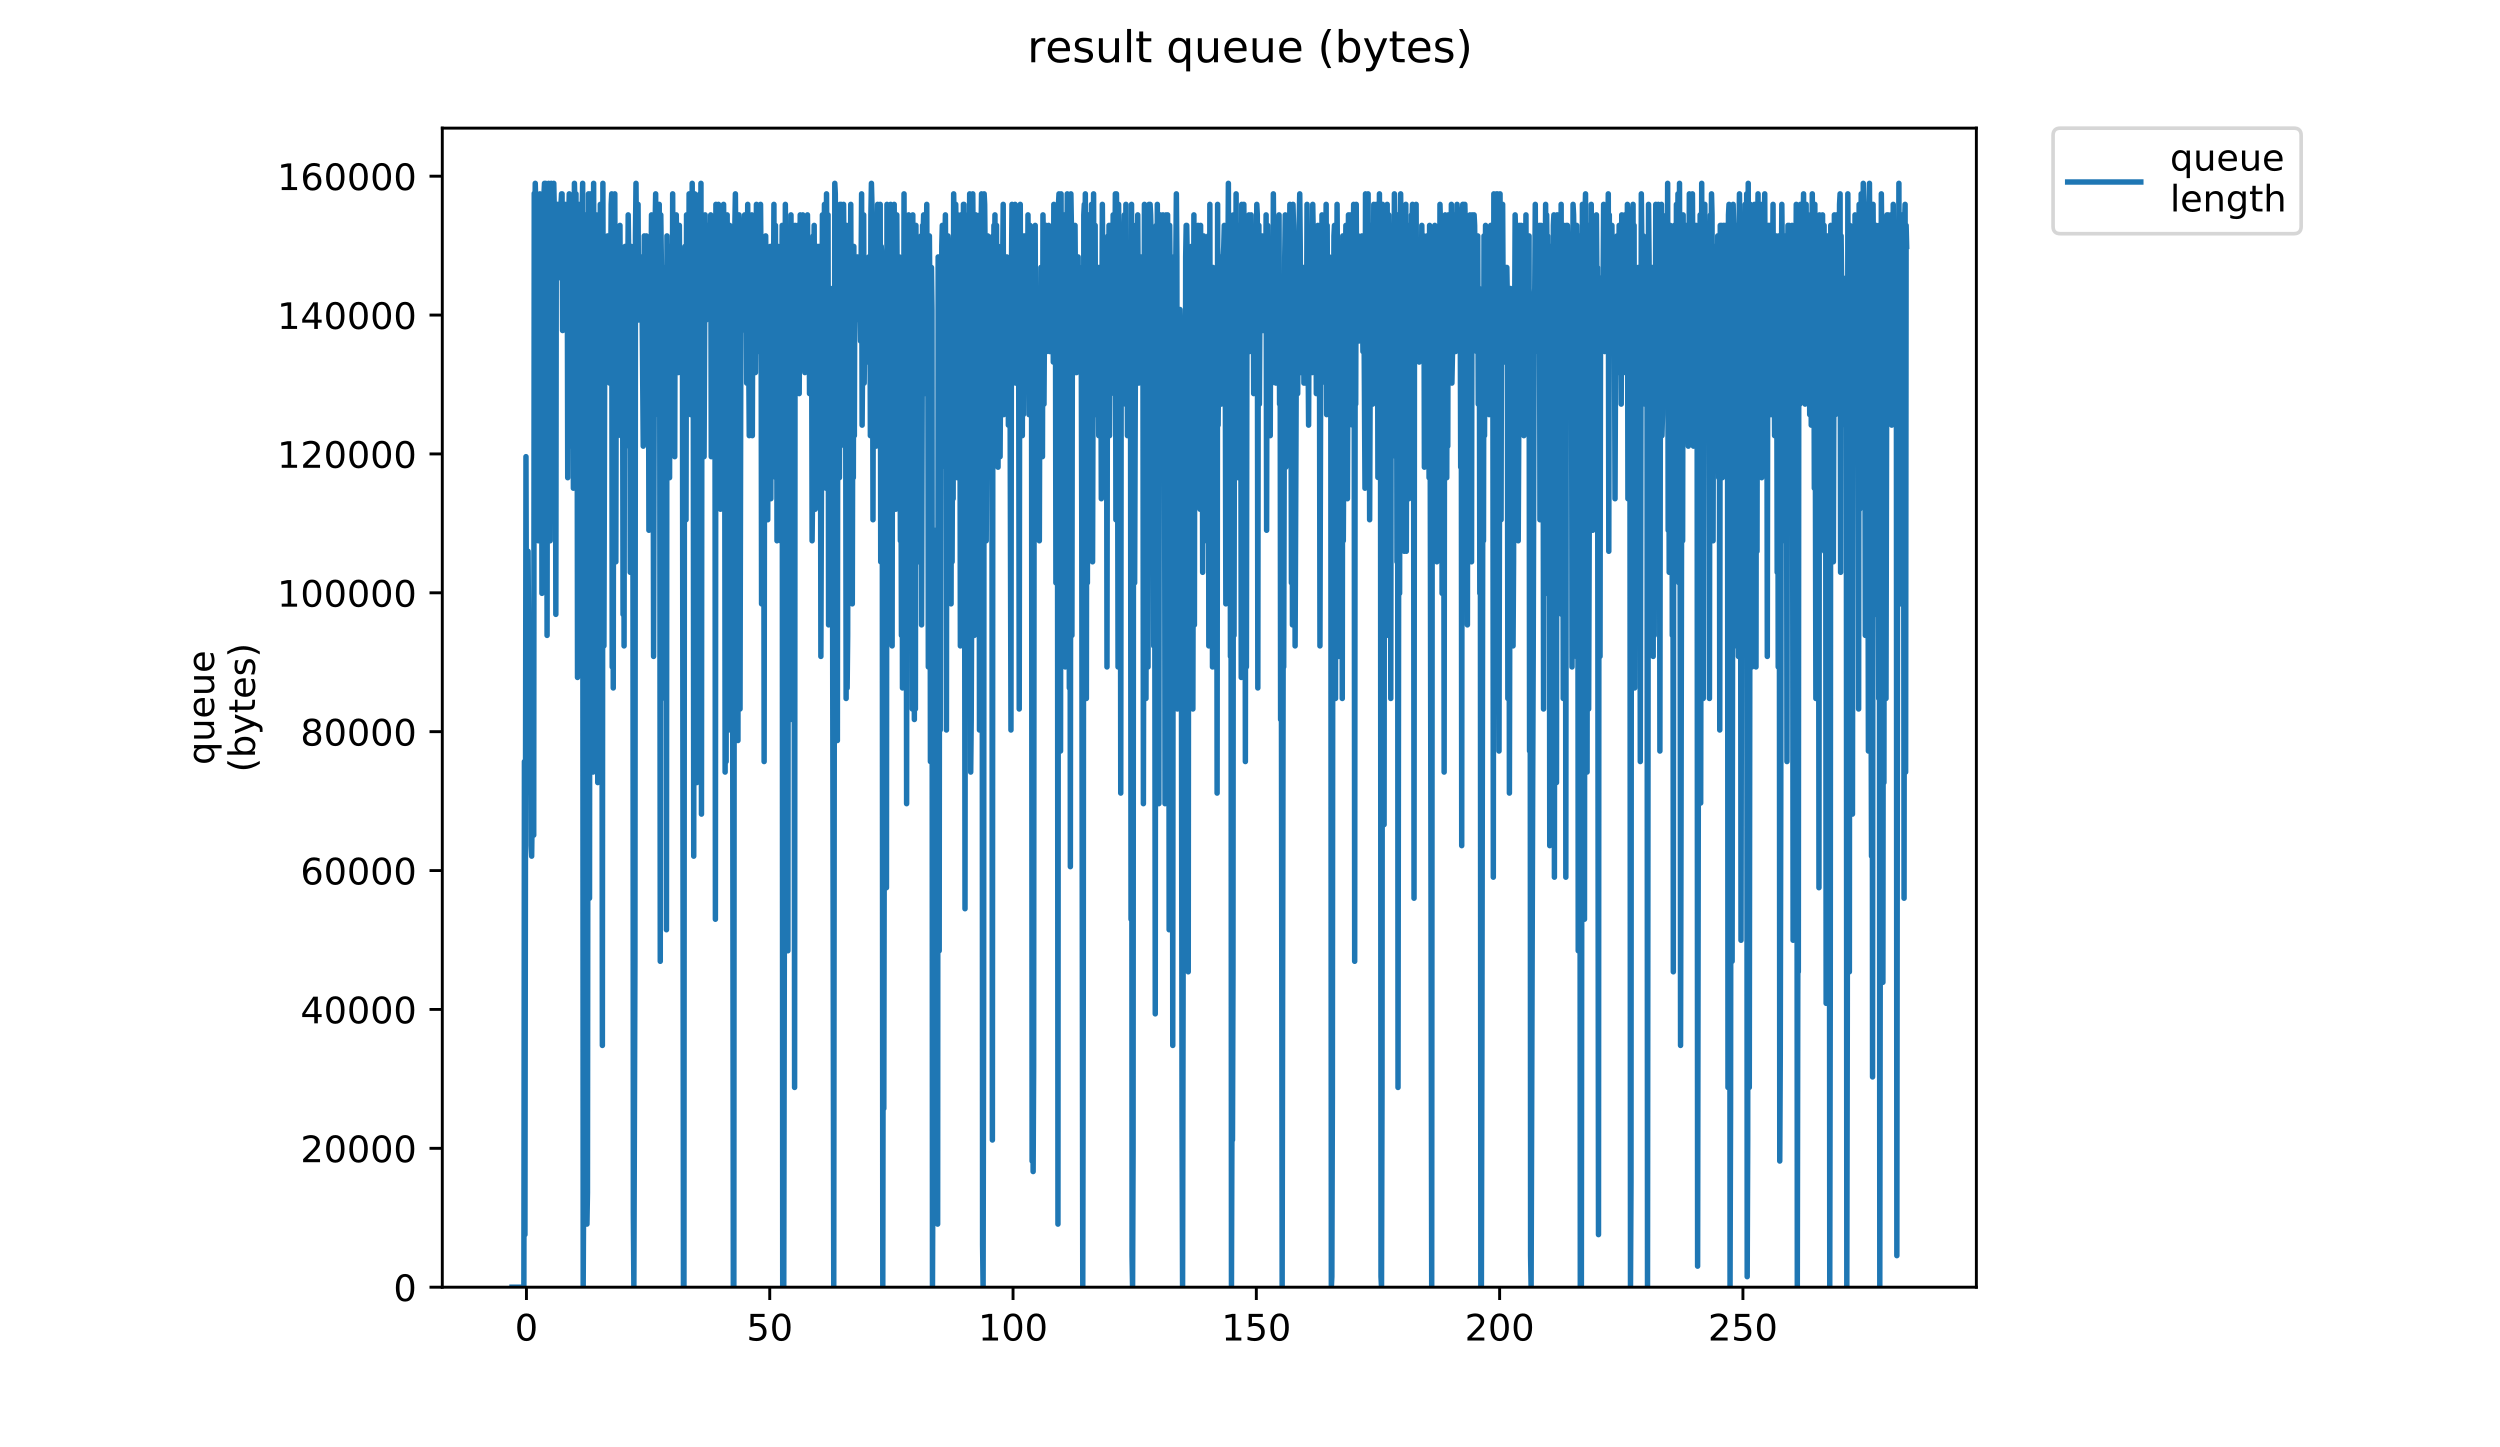 <?xml version="1.0" encoding="utf-8" standalone="no"?>
<!DOCTYPE svg PUBLIC "-//W3C//DTD SVG 1.1//EN"
  "http://www.w3.org/Graphics/SVG/1.1/DTD/svg11.dtd">
<!-- Created with matplotlib (https://matplotlib.org/) -->
<svg height="396pt" version="1.1" viewBox="0 0 684 396" width="684pt" xmlns="http://www.w3.org/2000/svg" xmlns:xlink="http://www.w3.org/1999/xlink">
 <defs>
  <style type="text/css">
*{stroke-linecap:butt;stroke-linejoin:round;}
  </style>
 </defs>
 <g id="figure_1">
  <g id="patch_1">
   <path d="M 0 396 
L 684 396 
L 684 0 
L 0 0 
z
" style="fill:#ffffff;"/>
  </g>
  <g id="axes_1">
   <g id="patch_2">
    <path d="M 121.012 352.174 
L 540.734 352.174 
L 540.734 35.062 
L 121.012 35.062 
z
" style="fill:#ffffff;"/>
   </g>
   <g id="matplotlib.axis_1">
    <g id="xtick_1">
     <g id="line2d_1">
      <defs>
       <path d="M 0 0 
L 0 3.5 
" id="m5ef7295b49" style="stroke:#000000;stroke-width:0.8;"/>
      </defs>
      <g>
       <use style="stroke:#000000;stroke-width:0.8;" x="144.035" xlink:href="#m5ef7295b49" y="352.174"/>
      </g>
     </g>
     <g id="text_1">
      <!-- 0 -->
      <defs>
       <path d="M 31.781 66.406 
Q 24.172 66.406 20.328 58.906 
Q 16.5 51.422 16.5 36.375 
Q 16.5 21.391 20.328 13.891 
Q 24.172 6.391 31.781 6.391 
Q 39.453 6.391 43.281 13.891 
Q 47.125 21.391 47.125 36.375 
Q 47.125 51.422 43.281 58.906 
Q 39.453 66.406 31.781 66.406 
z
M 31.781 74.219 
Q 44.047 74.219 50.516 64.516 
Q 56.984 54.828 56.984 36.375 
Q 56.984 17.969 50.516 8.266 
Q 44.047 -1.422 31.781 -1.422 
Q 19.531 -1.422 13.062 8.266 
Q 6.594 17.969 6.594 36.375 
Q 6.594 54.828 13.062 64.516 
Q 19.531 74.219 31.781 74.219 
z
" id="DejaVuSans-48"/>
      </defs>
      <g transform="translate(140.854 366.773)scale(0.1 -0.1)">
       <use xlink:href="#DejaVuSans-48"/>
      </g>
     </g>
    </g>
    <g id="xtick_2">
     <g id="line2d_2">
      <g>
       <use style="stroke:#000000;stroke-width:0.8;" x="210.601" xlink:href="#m5ef7295b49" y="352.174"/>
      </g>
     </g>
     <g id="text_2">
      <!-- 50 -->
      <defs>
       <path d="M 10.797 72.906 
L 49.516 72.906 
L 49.516 64.594 
L 19.828 64.594 
L 19.828 46.734 
Q 21.969 47.469 24.109 47.828 
Q 26.266 48.188 28.422 48.188 
Q 40.625 48.188 47.75 41.5 
Q 54.891 34.812 54.891 23.391 
Q 54.891 11.625 47.562 5.094 
Q 40.234 -1.422 26.906 -1.422 
Q 22.312 -1.422 17.547 -0.641 
Q 12.797 0.141 7.719 1.703 
L 7.719 11.625 
Q 12.109 9.234 16.797 8.062 
Q 21.484 6.891 26.703 6.891 
Q 35.156 6.891 40.078 11.328 
Q 45.016 15.766 45.016 23.391 
Q 45.016 31 40.078 35.438 
Q 35.156 39.891 26.703 39.891 
Q 22.75 39.891 18.812 39.016 
Q 14.891 38.141 10.797 36.281 
z
" id="DejaVuSans-53"/>
      </defs>
      <g transform="translate(204.239 366.773)scale(0.1 -0.1)">
       <use xlink:href="#DejaVuSans-53"/>
       <use x="63.623" xlink:href="#DejaVuSans-48"/>
      </g>
     </g>
    </g>
    <g id="xtick_3">
     <g id="line2d_3">
      <g>
       <use style="stroke:#000000;stroke-width:0.8;" x="277.167" xlink:href="#m5ef7295b49" y="352.174"/>
      </g>
     </g>
     <g id="text_3">
      <!-- 100 -->
      <defs>
       <path d="M 12.406 8.297 
L 28.516 8.297 
L 28.516 63.922 
L 10.984 60.406 
L 10.984 69.391 
L 28.422 72.906 
L 38.281 72.906 
L 38.281 8.297 
L 54.391 8.297 
L 54.391 0 
L 12.406 0 
z
" id="DejaVuSans-49"/>
      </defs>
      <g transform="translate(267.623 366.773)scale(0.1 -0.1)">
       <use xlink:href="#DejaVuSans-49"/>
       <use x="63.623" xlink:href="#DejaVuSans-48"/>
       <use x="127.246" xlink:href="#DejaVuSans-48"/>
      </g>
     </g>
    </g>
    <g id="xtick_4">
     <g id="line2d_4">
      <g>
       <use style="stroke:#000000;stroke-width:0.8;" x="343.732" xlink:href="#m5ef7295b49" y="352.174"/>
      </g>
     </g>
     <g id="text_4">
      <!-- 150 -->
      <g transform="translate(334.189 366.773)scale(0.1 -0.1)">
       <use xlink:href="#DejaVuSans-49"/>
       <use x="63.623" xlink:href="#DejaVuSans-53"/>
       <use x="127.246" xlink:href="#DejaVuSans-48"/>
      </g>
     </g>
    </g>
    <g id="xtick_5">
     <g id="line2d_5">
      <g>
       <use style="stroke:#000000;stroke-width:0.8;" x="410.298" xlink:href="#m5ef7295b49" y="352.174"/>
      </g>
     </g>
     <g id="text_5">
      <!-- 200 -->
      <defs>
       <path d="M 19.188 8.297 
L 53.609 8.297 
L 53.609 0 
L 7.328 0 
L 7.328 8.297 
Q 12.938 14.109 22.625 23.891 
Q 32.328 33.688 34.812 36.531 
Q 39.547 41.844 41.422 45.531 
Q 43.312 49.219 43.312 52.781 
Q 43.312 58.594 39.234 62.25 
Q 35.156 65.922 28.609 65.922 
Q 23.969 65.922 18.812 64.312 
Q 13.672 62.703 7.812 59.422 
L 7.812 69.391 
Q 13.766 71.781 18.938 73 
Q 24.125 74.219 28.422 74.219 
Q 39.75 74.219 46.484 68.547 
Q 53.219 62.891 53.219 53.422 
Q 53.219 48.922 51.531 44.891 
Q 49.859 40.875 45.406 35.406 
Q 44.188 33.984 37.641 27.219 
Q 31.109 20.453 19.188 8.297 
z
" id="DejaVuSans-50"/>
      </defs>
      <g transform="translate(400.754 366.773)scale(0.1 -0.1)">
       <use xlink:href="#DejaVuSans-50"/>
       <use x="63.623" xlink:href="#DejaVuSans-48"/>
       <use x="127.246" xlink:href="#DejaVuSans-48"/>
      </g>
     </g>
    </g>
    <g id="xtick_6">
     <g id="line2d_6">
      <g>
       <use style="stroke:#000000;stroke-width:0.8;" x="476.864" xlink:href="#m5ef7295b49" y="352.174"/>
      </g>
     </g>
     <g id="text_6">
      <!-- 250 -->
      <g transform="translate(467.32 366.773)scale(0.1 -0.1)">
       <use xlink:href="#DejaVuSans-50"/>
       <use x="63.623" xlink:href="#DejaVuSans-53"/>
       <use x="127.246" xlink:href="#DejaVuSans-48"/>
      </g>
     </g>
    </g>
   </g>
   <g id="matplotlib.axis_2">
    <g id="ytick_1">
     <g id="line2d_7">
      <defs>
       <path d="M 0 0 
L -3.5 0 
" id="m1a54213177" style="stroke:#000000;stroke-width:0.8;"/>
      </defs>
      <g>
       <use style="stroke:#000000;stroke-width:0.8;" x="121.012" xlink:href="#m1a54213177" y="352.174"/>
      </g>
     </g>
     <g id="text_7">
      <!-- 0 -->
      <g transform="translate(107.65 355.973)scale(0.1 -0.1)">
       <use xlink:href="#DejaVuSans-48"/>
      </g>
     </g>
    </g>
    <g id="ytick_2">
     <g id="line2d_8">
      <g>
       <use style="stroke:#000000;stroke-width:0.8;" x="121.012" xlink:href="#m1a54213177" y="314.178"/>
      </g>
     </g>
     <g id="text_8">
      <!-- 20000 -->
      <g transform="translate(82.2 317.977)scale(0.1 -0.1)">
       <use xlink:href="#DejaVuSans-50"/>
       <use x="63.623" xlink:href="#DejaVuSans-48"/>
       <use x="127.246" xlink:href="#DejaVuSans-48"/>
       <use x="190.869" xlink:href="#DejaVuSans-48"/>
       <use x="254.492" xlink:href="#DejaVuSans-48"/>
      </g>
     </g>
    </g>
    <g id="ytick_3">
     <g id="line2d_9">
      <g>
       <use style="stroke:#000000;stroke-width:0.8;" x="121.012" xlink:href="#m1a54213177" y="276.182"/>
      </g>
     </g>
     <g id="text_9">
      <!-- 40000 -->
      <defs>
       <path d="M 37.797 64.312 
L 12.891 25.391 
L 37.797 25.391 
z
M 35.203 72.906 
L 47.609 72.906 
L 47.609 25.391 
L 58.016 25.391 
L 58.016 17.188 
L 47.609 17.188 
L 47.609 0 
L 37.797 0 
L 37.797 17.188 
L 4.891 17.188 
L 4.891 26.703 
z
" id="DejaVuSans-52"/>
      </defs>
      <g transform="translate(82.2 279.981)scale(0.1 -0.1)">
       <use xlink:href="#DejaVuSans-52"/>
       <use x="63.623" xlink:href="#DejaVuSans-48"/>
       <use x="127.246" xlink:href="#DejaVuSans-48"/>
       <use x="190.869" xlink:href="#DejaVuSans-48"/>
       <use x="254.492" xlink:href="#DejaVuSans-48"/>
      </g>
     </g>
    </g>
    <g id="ytick_4">
     <g id="line2d_10">
      <g>
       <use style="stroke:#000000;stroke-width:0.8;" x="121.012" xlink:href="#m1a54213177" y="238.186"/>
      </g>
     </g>
     <g id="text_10">
      <!-- 60000 -->
      <defs>
       <path d="M 33.016 40.375 
Q 26.375 40.375 22.484 35.828 
Q 18.609 31.297 18.609 23.391 
Q 18.609 15.531 22.484 10.953 
Q 26.375 6.391 33.016 6.391 
Q 39.656 6.391 43.531 10.953 
Q 47.406 15.531 47.406 23.391 
Q 47.406 31.297 43.531 35.828 
Q 39.656 40.375 33.016 40.375 
z
M 52.594 71.297 
L 52.594 62.312 
Q 48.875 64.062 45.094 64.984 
Q 41.312 65.922 37.594 65.922 
Q 27.828 65.922 22.672 59.328 
Q 17.531 52.734 16.797 39.406 
Q 19.672 43.656 24.016 45.922 
Q 28.375 48.188 33.594 48.188 
Q 44.578 48.188 50.953 41.516 
Q 57.328 34.859 57.328 23.391 
Q 57.328 12.156 50.688 5.359 
Q 44.047 -1.422 33.016 -1.422 
Q 20.359 -1.422 13.672 8.266 
Q 6.984 17.969 6.984 36.375 
Q 6.984 53.656 15.188 63.938 
Q 23.391 74.219 37.203 74.219 
Q 40.922 74.219 44.703 73.484 
Q 48.484 72.75 52.594 71.297 
z
" id="DejaVuSans-54"/>
      </defs>
      <g transform="translate(82.2 241.985)scale(0.1 -0.1)">
       <use xlink:href="#DejaVuSans-54"/>
       <use x="63.623" xlink:href="#DejaVuSans-48"/>
       <use x="127.246" xlink:href="#DejaVuSans-48"/>
       <use x="190.869" xlink:href="#DejaVuSans-48"/>
       <use x="254.492" xlink:href="#DejaVuSans-48"/>
      </g>
     </g>
    </g>
    <g id="ytick_5">
     <g id="line2d_11">
      <g>
       <use style="stroke:#000000;stroke-width:0.8;" x="121.012" xlink:href="#m1a54213177" y="200.19"/>
      </g>
     </g>
     <g id="text_11">
      <!-- 80000 -->
      <defs>
       <path d="M 31.781 34.625 
Q 24.75 34.625 20.719 30.859 
Q 16.703 27.094 16.703 20.516 
Q 16.703 13.922 20.719 10.156 
Q 24.75 6.391 31.781 6.391 
Q 38.812 6.391 42.859 10.172 
Q 46.922 13.969 46.922 20.516 
Q 46.922 27.094 42.891 30.859 
Q 38.875 34.625 31.781 34.625 
z
M 21.922 38.812 
Q 15.578 40.375 12.031 44.719 
Q 8.5 49.078 8.5 55.328 
Q 8.5 64.062 14.719 69.141 
Q 20.953 74.219 31.781 74.219 
Q 42.672 74.219 48.875 69.141 
Q 55.078 64.062 55.078 55.328 
Q 55.078 49.078 51.531 44.719 
Q 48 40.375 41.703 38.812 
Q 48.828 37.156 52.797 32.312 
Q 56.781 27.484 56.781 20.516 
Q 56.781 9.906 50.312 4.234 
Q 43.844 -1.422 31.781 -1.422 
Q 19.734 -1.422 13.25 4.234 
Q 6.781 9.906 6.781 20.516 
Q 6.781 27.484 10.781 32.312 
Q 14.797 37.156 21.922 38.812 
z
M 18.312 54.391 
Q 18.312 48.734 21.844 45.562 
Q 25.391 42.391 31.781 42.391 
Q 38.141 42.391 41.719 45.562 
Q 45.312 48.734 45.312 54.391 
Q 45.312 60.062 41.719 63.234 
Q 38.141 66.406 31.781 66.406 
Q 25.391 66.406 21.844 63.234 
Q 18.312 60.062 18.312 54.391 
z
" id="DejaVuSans-56"/>
      </defs>
      <g transform="translate(82.2 203.989)scale(0.1 -0.1)">
       <use xlink:href="#DejaVuSans-56"/>
       <use x="63.623" xlink:href="#DejaVuSans-48"/>
       <use x="127.246" xlink:href="#DejaVuSans-48"/>
       <use x="190.869" xlink:href="#DejaVuSans-48"/>
       <use x="254.492" xlink:href="#DejaVuSans-48"/>
      </g>
     </g>
    </g>
    <g id="ytick_6">
     <g id="line2d_12">
      <g>
       <use style="stroke:#000000;stroke-width:0.8;" x="121.012" xlink:href="#m1a54213177" y="162.194"/>
      </g>
     </g>
     <g id="text_12">
      <!-- 100000 -->
      <g transform="translate(75.837 165.993)scale(0.1 -0.1)">
       <use xlink:href="#DejaVuSans-49"/>
       <use x="63.623" xlink:href="#DejaVuSans-48"/>
       <use x="127.246" xlink:href="#DejaVuSans-48"/>
       <use x="190.869" xlink:href="#DejaVuSans-48"/>
       <use x="254.492" xlink:href="#DejaVuSans-48"/>
       <use x="318.115" xlink:href="#DejaVuSans-48"/>
      </g>
     </g>
    </g>
    <g id="ytick_7">
     <g id="line2d_13">
      <g>
       <use style="stroke:#000000;stroke-width:0.8;" x="121.012" xlink:href="#m1a54213177" y="124.198"/>
      </g>
     </g>
     <g id="text_13">
      <!-- 120000 -->
      <g transform="translate(75.837 127.997)scale(0.1 -0.1)">
       <use xlink:href="#DejaVuSans-49"/>
       <use x="63.623" xlink:href="#DejaVuSans-50"/>
       <use x="127.246" xlink:href="#DejaVuSans-48"/>
       <use x="190.869" xlink:href="#DejaVuSans-48"/>
       <use x="254.492" xlink:href="#DejaVuSans-48"/>
       <use x="318.115" xlink:href="#DejaVuSans-48"/>
      </g>
     </g>
    </g>
    <g id="ytick_8">
     <g id="line2d_14">
      <g>
       <use style="stroke:#000000;stroke-width:0.8;" x="121.012" xlink:href="#m1a54213177" y="86.202"/>
      </g>
     </g>
     <g id="text_14">
      <!-- 140000 -->
      <g transform="translate(75.837 90.001)scale(0.1 -0.1)">
       <use xlink:href="#DejaVuSans-49"/>
       <use x="63.623" xlink:href="#DejaVuSans-52"/>
       <use x="127.246" xlink:href="#DejaVuSans-48"/>
       <use x="190.869" xlink:href="#DejaVuSans-48"/>
       <use x="254.492" xlink:href="#DejaVuSans-48"/>
       <use x="318.115" xlink:href="#DejaVuSans-48"/>
      </g>
     </g>
    </g>
    <g id="ytick_9">
     <g id="line2d_15">
      <g>
       <use style="stroke:#000000;stroke-width:0.8;" x="121.012" xlink:href="#m1a54213177" y="48.206"/>
      </g>
     </g>
     <g id="text_15">
      <!-- 160000 -->
      <g transform="translate(75.837 52.005)scale(0.1 -0.1)">
       <use xlink:href="#DejaVuSans-49"/>
       <use x="63.623" xlink:href="#DejaVuSans-54"/>
       <use x="127.246" xlink:href="#DejaVuSans-48"/>
       <use x="190.869" xlink:href="#DejaVuSans-48"/>
       <use x="254.492" xlink:href="#DejaVuSans-48"/>
       <use x="318.115" xlink:href="#DejaVuSans-48"/>
      </g>
     </g>
    </g>
    <g id="text_16">
     <!-- queue -->
     <defs>
      <path d="M 14.797 27.297 
Q 14.797 17.391 18.875 11.75 
Q 22.953 6.109 30.078 6.109 
Q 37.203 6.109 41.297 11.75 
Q 45.406 17.391 45.406 27.297 
Q 45.406 37.203 41.297 42.844 
Q 37.203 48.484 30.078 48.484 
Q 22.953 48.484 18.875 42.844 
Q 14.797 37.203 14.797 27.297 
z
M 45.406 8.203 
Q 42.578 3.328 38.25 0.953 
Q 33.938 -1.422 27.875 -1.422 
Q 17.969 -1.422 11.734 6.484 
Q 5.516 14.406 5.516 27.297 
Q 5.516 40.188 11.734 48.094 
Q 17.969 56 27.875 56 
Q 33.938 56 38.25 53.625 
Q 42.578 51.266 45.406 46.391 
L 45.406 54.688 
L 54.391 54.688 
L 54.391 -20.797 
L 45.406 -20.797 
z
" id="DejaVuSans-113"/>
      <path d="M 8.5 21.578 
L 8.5 54.688 
L 17.484 54.688 
L 17.484 21.922 
Q 17.484 14.156 20.5 10.266 
Q 23.531 6.391 29.594 6.391 
Q 36.859 6.391 41.078 11.031 
Q 45.312 15.672 45.312 23.688 
L 45.312 54.688 
L 54.297 54.688 
L 54.297 0 
L 45.312 0 
L 45.312 8.406 
Q 42.047 3.422 37.719 1 
Q 33.406 -1.422 27.688 -1.422 
Q 18.266 -1.422 13.375 4.438 
Q 8.5 10.297 8.5 21.578 
z
M 31.109 56 
z
" id="DejaVuSans-117"/>
      <path d="M 56.203 29.594 
L 56.203 25.203 
L 14.891 25.203 
Q 15.484 15.922 20.484 11.062 
Q 25.484 6.203 34.422 6.203 
Q 39.594 6.203 44.453 7.469 
Q 49.312 8.734 54.109 11.281 
L 54.109 2.781 
Q 49.266 0.734 44.188 -0.344 
Q 39.109 -1.422 33.891 -1.422 
Q 20.797 -1.422 13.156 6.188 
Q 5.516 13.812 5.516 26.812 
Q 5.516 40.234 12.766 48.109 
Q 20.016 56 32.328 56 
Q 43.359 56 49.781 48.891 
Q 56.203 41.797 56.203 29.594 
z
M 47.219 32.234 
Q 47.125 39.594 43.094 43.984 
Q 39.062 48.391 32.422 48.391 
Q 24.906 48.391 20.391 44.141 
Q 15.875 39.891 15.188 32.172 
z
" id="DejaVuSans-101"/>
     </defs>
     <g transform="translate(58.56 209.283)rotate(-90)scale(0.1 -0.1)">
      <use xlink:href="#DejaVuSans-113"/>
      <use x="63.477" xlink:href="#DejaVuSans-117"/>
      <use x="126.855" xlink:href="#DejaVuSans-101"/>
      <use x="188.379" xlink:href="#DejaVuSans-117"/>
      <use x="251.758" xlink:href="#DejaVuSans-101"/>
     </g>
     <!-- (bytes) -->
     <defs>
      <path d="M 31 75.875 
Q 24.469 64.656 21.281 53.656 
Q 18.109 42.672 18.109 31.391 
Q 18.109 20.125 21.312 9.062 
Q 24.516 -2 31 -13.188 
L 23.188 -13.188 
Q 15.875 -1.703 12.234 9.375 
Q 8.594 20.453 8.594 31.391 
Q 8.594 42.281 12.203 53.312 
Q 15.828 64.359 23.188 75.875 
z
" id="DejaVuSans-40"/>
      <path d="M 48.688 27.297 
Q 48.688 37.203 44.609 42.844 
Q 40.531 48.484 33.406 48.484 
Q 26.266 48.484 22.188 42.844 
Q 18.109 37.203 18.109 27.297 
Q 18.109 17.391 22.188 11.75 
Q 26.266 6.109 33.406 6.109 
Q 40.531 6.109 44.609 11.75 
Q 48.688 17.391 48.688 27.297 
z
M 18.109 46.391 
Q 20.953 51.266 25.266 53.625 
Q 29.594 56 35.594 56 
Q 45.562 56 51.781 48.094 
Q 58.016 40.188 58.016 27.297 
Q 58.016 14.406 51.781 6.484 
Q 45.562 -1.422 35.594 -1.422 
Q 29.594 -1.422 25.266 0.953 
Q 20.953 3.328 18.109 8.203 
L 18.109 0 
L 9.078 0 
L 9.078 75.984 
L 18.109 75.984 
z
" id="DejaVuSans-98"/>
      <path d="M 32.172 -5.078 
Q 28.375 -14.844 24.75 -17.812 
Q 21.141 -20.797 15.094 -20.797 
L 7.906 -20.797 
L 7.906 -13.281 
L 13.188 -13.281 
Q 16.891 -13.281 18.938 -11.516 
Q 21 -9.766 23.484 -3.219 
L 25.094 0.875 
L 2.984 54.688 
L 12.5 54.688 
L 29.594 11.922 
L 46.688 54.688 
L 56.203 54.688 
z
" id="DejaVuSans-121"/>
      <path d="M 18.312 70.219 
L 18.312 54.688 
L 36.812 54.688 
L 36.812 47.703 
L 18.312 47.703 
L 18.312 18.016 
Q 18.312 11.328 20.141 9.422 
Q 21.969 7.516 27.594 7.516 
L 36.812 7.516 
L 36.812 0 
L 27.594 0 
Q 17.188 0 13.234 3.875 
Q 9.281 7.766 9.281 18.016 
L 9.281 47.703 
L 2.688 47.703 
L 2.688 54.688 
L 9.281 54.688 
L 9.281 70.219 
z
" id="DejaVuSans-116"/>
      <path d="M 44.281 53.078 
L 44.281 44.578 
Q 40.484 46.531 36.375 47.5 
Q 32.281 48.484 27.875 48.484 
Q 21.188 48.484 17.844 46.438 
Q 14.5 44.391 14.5 40.281 
Q 14.5 37.156 16.891 35.375 
Q 19.281 33.594 26.516 31.984 
L 29.594 31.297 
Q 39.156 29.25 43.188 25.516 
Q 47.219 21.781 47.219 15.094 
Q 47.219 7.469 41.188 3.016 
Q 35.156 -1.422 24.609 -1.422 
Q 20.219 -1.422 15.453 -0.562 
Q 10.688 0.297 5.422 2 
L 5.422 11.281 
Q 10.406 8.688 15.234 7.391 
Q 20.062 6.109 24.812 6.109 
Q 31.156 6.109 34.562 8.281 
Q 37.984 10.453 37.984 14.406 
Q 37.984 18.062 35.516 20.016 
Q 33.062 21.969 24.703 23.781 
L 21.578 24.516 
Q 13.234 26.266 9.516 29.906 
Q 5.812 33.547 5.812 39.891 
Q 5.812 47.609 11.281 51.797 
Q 16.75 56 26.812 56 
Q 31.781 56 36.172 55.266 
Q 40.578 54.547 44.281 53.078 
z
" id="DejaVuSans-115"/>
      <path d="M 8.016 75.875 
L 15.828 75.875 
Q 23.141 64.359 26.781 53.312 
Q 30.422 42.281 30.422 31.391 
Q 30.422 20.453 26.781 9.375 
Q 23.141 -1.703 15.828 -13.188 
L 8.016 -13.188 
Q 14.5 -2 17.703 9.062 
Q 20.906 20.125 20.906 31.391 
Q 20.906 42.672 17.703 53.656 
Q 14.5 64.656 8.016 75.875 
z
" id="DejaVuSans-41"/>
     </defs>
     <g transform="translate(69.757 211.295)rotate(-90)scale(0.1 -0.1)">
      <use xlink:href="#DejaVuSans-40"/>
      <use x="39.014" xlink:href="#DejaVuSans-98"/>
      <use x="102.49" xlink:href="#DejaVuSans-121"/>
      <use x="161.67" xlink:href="#DejaVuSans-116"/>
      <use x="200.879" xlink:href="#DejaVuSans-101"/>
      <use x="262.402" xlink:href="#DejaVuSans-115"/>
      <use x="314.502" xlink:href="#DejaVuSans-41"/>
     </g>
    </g>
   </g>
   <g id="line2d_16">
    <path clip-path="url(#pedc320feb3)" d="M 140.09 352.174 
L 143.332 352.174 
L 143.481 208.359 
L 143.621 337.793 
L 143.904 124.947 
L 144.044 179.596 
L 144.188 191.102 
L 144.477 150.833 
L 144.76 199.73 
L 144.9 205.483 
L 145.04 216.988 
L 145.18 173.844 
L 145.321 231.37 
L 145.461 234.246 
L 145.601 222.741 
L 145.744 222.741 
L 145.884 208.359 
L 146.025 228.493 
L 146.166 52.914 
L 146.306 67.421 
L 146.446 50.163 
L 146.587 55.916 
L 146.726 107.689 
L 146.866 58.792 
L 147.006 104.813 
L 147.148 61.668 
L 147.288 147.957 
L 147.429 55.916 
L 147.569 58.792 
L 147.71 53.039 
L 147.85 90.431 
L 147.992 87.555 
L 148.133 61.668 
L 148.275 162.339 
L 148.415 67.421 
L 148.556 130.699 
L 148.696 55.916 
L 148.976 50.163 
L 149.116 58.792 
L 149.256 50.163 
L 149.397 55.916 
L 149.537 53.039 
L 149.678 173.844 
L 149.818 53.039 
L 149.959 53.039 
L 150.1 50.163 
L 150.241 70.297 
L 150.523 147.957 
L 150.664 53.039 
L 150.805 50.163 
L 150.946 87.555 
L 151.088 70.297 
L 151.229 76.05 
L 151.512 50.163 
L 151.794 64.545 
L 151.934 87.555 
L 152.075 168.091 
L 152.216 55.916 
L 152.357 61.668 
L 152.498 55.916 
L 152.639 55.916 
L 152.922 67.421 
L 153.067 58.792 
L 153.21 64.545 
L 153.352 76.05 
L 153.494 55.916 
L 153.637 53.039 
L 153.778 53.039 
L 153.919 90.431 
L 154.062 87.555 
L 154.202 70.297 
L 154.342 67.421 
L 154.483 67.421 
L 154.624 55.916 
L 154.765 84.679 
L 154.906 90.431 
L 155.047 61.668 
L 155.188 58.792 
L 155.329 130.699 
L 155.47 55.916 
L 155.611 58.792 
L 155.752 53.039 
L 155.892 122.07 
L 156.033 61.668 
L 156.174 55.916 
L 156.456 99.06 
L 156.597 58.792 
L 156.739 58.792 
L 156.88 133.576 
L 157.161 50.163 
L 157.302 55.916 
L 157.443 127.823 
L 157.584 53.039 
L 157.726 113.442 
L 157.867 64.545 
L 158.007 185.349 
L 158.148 61.668 
L 158.288 55.916 
L 158.429 58.792 
L 158.57 93.308 
L 158.711 55.916 
L 158.851 58.792 
L 159.132 124.947 
L 159.273 58.792 
L 159.414 50.163 
L 159.559 352.174 
L 159.709 320.535 
L 160.158 58.792 
L 160.587 334.916 
L 160.729 326.288 
L 161.01 53.039 
L 161.292 245.751 
L 161.433 53.039 
L 161.573 55.916 
L 161.715 130.699 
L 161.995 64.545 
L 162.276 211.236 
L 162.417 50.163 
L 162.557 142.205 
L 162.698 58.792 
L 162.979 81.802 
L 163.122 58.792 
L 163.262 90.431 
L 163.403 81.802 
L 163.543 214.112 
L 163.684 58.792 
L 163.825 122.07 
L 163.965 64.545 
L 164.106 116.318 
L 164.247 55.916 
L 164.387 101.936 
L 164.527 64.545 
L 164.668 130.699 
L 164.809 286.031 
L 164.95 50.163 
L 165.236 176.72 
L 165.517 70.297 
L 165.661 67.421 
L 165.807 96.184 
L 165.948 99.06 
L 166.091 99.06 
L 166.233 64.545 
L 166.374 64.545 
L 166.794 104.813 
L 166.934 73.173 
L 167.077 76.05 
L 167.219 55.916 
L 167.36 53.039 
L 167.502 182.473 
L 167.643 81.802 
L 167.785 188.225 
L 167.926 61.668 
L 168.066 133.576 
L 168.208 53.039 
L 168.492 153.71 
L 168.632 67.421 
L 168.773 84.679 
L 168.914 119.194 
L 169.197 67.421 
L 169.337 99.06 
L 169.618 61.668 
L 169.899 119.194 
L 170.043 78.926 
L 170.185 73.173 
L 170.325 81.802 
L 170.466 168.091 
L 170.606 81.802 
L 170.747 176.72 
L 170.887 70.297 
L 171.027 67.421 
L 171.168 122.07 
L 171.308 90.431 
L 171.45 93.308 
L 171.592 70.297 
L 171.733 84.679 
L 171.874 58.792 
L 172.154 81.802 
L 172.294 70.297 
L 172.438 156.586 
L 172.72 67.421 
L 172.861 133.576 
L 173.003 142.205 
L 173.143 93.308 
L 173.285 332.04 
L 173.425 352.174 
L 173.716 263.009 
L 173.86 64.545 
L 174.007 50.163 
L 174.289 87.555 
L 174.431 55.916 
L 174.573 55.916 
L 174.716 87.555 
L 174.998 76.05 
L 175.141 87.555 
L 175.282 87.555 
L 175.423 73.173 
L 175.564 70.297 
L 175.99 122.07 
L 176.27 64.545 
L 176.411 96.184 
L 176.551 101.936 
L 176.694 101.936 
L 176.835 64.545 
L 176.976 78.926 
L 177.117 81.802 
L 177.257 110.565 
L 177.4 84.679 
L 177.542 145.081 
L 177.683 76.05 
L 177.971 81.802 
L 178.114 76.05 
L 178.255 58.792 
L 178.396 84.679 
L 178.537 67.421 
L 178.681 101.936 
L 178.822 179.596 
L 179.103 58.792 
L 179.244 61.668 
L 179.385 53.039 
L 179.527 110.565 
L 179.807 96.184 
L 179.947 55.916 
L 180.087 113.442 
L 180.227 64.545 
L 180.367 55.916 
L 180.508 113.442 
L 180.649 263.009 
L 180.789 58.792 
L 181.209 93.308 
L 181.351 90.431 
L 181.492 73.173 
L 181.636 76.05 
L 181.777 81.802 
L 181.919 191.102 
L 182.06 81.802 
L 182.2 76.05 
L 182.341 254.38 
L 182.483 64.545 
L 182.623 90.431 
L 182.765 90.431 
L 182.906 96.184 
L 183.048 76.05 
L 183.191 130.699 
L 183.336 67.421 
L 183.477 93.308 
L 183.618 78.926 
L 183.758 84.679 
L 183.899 119.194 
L 184.04 53.039 
L 184.181 90.431 
L 184.321 61.668 
L 184.462 81.802 
L 184.603 124.947 
L 184.744 61.668 
L 184.884 81.802 
L 185.025 58.792 
L 185.166 73.173 
L 185.307 70.297 
L 185.448 64.545 
L 185.588 101.936 
L 185.869 61.668 
L 186.01 84.679 
L 186.15 73.173 
L 186.29 101.936 
L 186.57 70.297 
L 186.71 84.679 
L 186.99 352.174 
L 187.13 352.174 
L 187.27 84.679 
L 187.411 67.421 
L 187.553 133.576 
L 187.695 142.205 
L 187.836 58.792 
L 187.976 81.802 
L 188.116 70.297 
L 188.256 104.813 
L 188.397 96.184 
L 188.537 53.039 
L 188.961 113.442 
L 189.103 61.668 
L 189.243 81.802 
L 189.384 50.163 
L 189.525 81.802 
L 189.666 84.679 
L 189.806 234.246 
L 189.95 73.173 
L 190.091 53.039 
L 190.23 61.668 
L 190.373 81.802 
L 190.513 81.802 
L 190.654 214.112 
L 190.794 90.431 
L 190.934 147.957 
L 191.075 61.668 
L 191.215 124.947 
L 191.501 53.039 
L 191.641 93.308 
L 191.782 50.163 
L 191.922 222.741 
L 192.065 58.792 
L 192.208 96.184 
L 192.495 61.668 
L 192.637 124.947 
L 192.916 58.792 
L 193.057 87.555 
L 193.196 87.555 
L 193.336 67.421 
L 193.476 84.679 
L 193.615 61.668 
L 193.755 67.421 
L 193.896 64.545 
L 194.036 73.173 
L 194.176 67.421 
L 194.316 87.555 
L 194.459 58.792 
L 194.603 124.947 
L 194.743 64.545 
L 194.882 67.421 
L 195.022 81.802 
L 195.162 110.565 
L 195.305 64.545 
L 195.445 93.308 
L 195.588 61.668 
L 195.731 251.504 
L 195.871 55.916 
L 196.013 87.555 
L 196.153 87.555 
L 196.292 101.936 
L 196.572 55.916 
L 196.713 127.823 
L 196.852 61.668 
L 196.992 67.421 
L 197.132 139.328 
L 197.272 73.173 
L 197.551 81.802 
L 197.831 73.173 
L 197.972 55.916 
L 198.252 87.555 
L 198.391 211.236 
L 198.531 81.802 
L 198.671 208.359 
L 198.81 70.297 
L 198.95 58.792 
L 199.09 110.565 
L 199.23 90.431 
L 199.371 199.73 
L 199.512 70.297 
L 199.652 61.668 
L 199.933 84.679 
L 200.073 78.926 
L 200.213 96.184 
L 200.352 96.184 
L 200.636 352.174 
L 200.782 352.174 
L 200.922 70.297 
L 201.201 53.039 
L 201.342 70.297 
L 201.482 101.936 
L 201.623 196.854 
L 201.762 124.947 
L 201.903 202.607 
L 202.043 58.792 
L 202.186 58.792 
L 202.328 61.668 
L 202.471 193.978 
L 202.753 64.545 
L 202.893 64.545 
L 203.033 90.431 
L 203.313 76.05 
L 203.455 70.297 
L 203.595 78.926 
L 203.735 58.792 
L 203.875 67.421 
L 204.154 67.421 
L 204.294 104.813 
L 204.575 55.916 
L 204.716 96.184 
L 204.856 99.06 
L 204.996 119.194 
L 205.137 76.05 
L 205.277 78.926 
L 205.417 78.926 
L 205.557 76.05 
L 205.697 58.792 
L 205.838 119.194 
L 205.98 70.297 
L 206.12 73.173 
L 206.26 70.297 
L 206.4 96.184 
L 206.54 78.926 
L 206.68 101.936 
L 206.96 55.916 
L 207.1 81.802 
L 207.24 67.421 
L 207.381 87.555 
L 207.521 78.926 
L 207.662 96.184 
L 207.803 67.421 
L 207.943 81.802 
L 208.083 55.916 
L 208.223 73.173 
L 208.363 165.215 
L 208.503 67.421 
L 208.645 113.442 
L 208.785 67.421 
L 208.925 87.555 
L 209.065 208.359 
L 209.205 90.431 
L 209.348 110.565 
L 209.488 64.545 
L 209.628 81.802 
L 209.769 67.341 
L 210.051 142.205 
L 210.192 78.926 
L 210.334 133.576 
L 210.475 73.173 
L 210.616 76.05 
L 210.759 67.421 
L 210.9 136.452 
L 211.041 73.173 
L 211.182 70.297 
L 211.323 122.07 
L 211.463 70.297 
L 211.603 84.679 
L 211.745 55.916 
L 211.885 127.823 
L 212.026 104.813 
L 212.165 61.668 
L 212.305 130.699 
L 212.447 67.421 
L 212.587 147.957 
L 212.728 136.452 
L 212.871 67.421 
L 213.012 70.297 
L 213.153 119.194 
L 213.294 122.07 
L 213.435 81.802 
L 213.578 147.957 
L 213.721 76.05 
L 213.865 81.802 
L 214.008 61.668 
L 214.15 352.174 
L 214.438 352.174 
L 214.729 179.596 
L 214.869 55.916 
L 215.009 76.05 
L 215.149 153.71 
L 215.29 147.957 
L 215.43 99.06 
L 215.57 260.133 
L 215.71 76.05 
L 215.851 64.545 
L 215.991 153.71 
L 216.131 133.576 
L 216.271 196.854 
L 216.411 58.792 
L 216.551 87.555 
L 216.692 64.545 
L 216.836 61.668 
L 217.119 130.699 
L 217.259 113.442 
L 217.399 297.525 
L 217.539 61.668 
L 217.679 78.926 
L 217.819 78.926 
L 217.959 87.555 
L 218.239 61.668 
L 218.379 90.431 
L 218.519 70.297 
L 218.659 107.689 
L 218.94 58.792 
L 219.08 81.802 
L 219.22 76.05 
L 219.503 87.555 
L 219.643 58.792 
L 219.783 93.308 
L 219.922 64.545 
L 220.066 99.06 
L 220.21 101.936 
L 220.354 90.431 
L 220.497 64.545 
L 220.638 90.431 
L 220.78 84.679 
L 220.922 58.792 
L 221.062 76.05 
L 221.202 70.297 
L 221.342 73.173 
L 221.483 107.689 
L 221.623 70.297 
L 221.764 90.431 
L 221.906 67.421 
L 222.047 81.802 
L 222.19 147.957 
L 222.335 133.576 
L 222.477 64.545 
L 222.618 76.05 
L 222.758 61.668 
L 223.04 139.328 
L 223.181 73.173 
L 223.322 70.297 
L 223.604 90.431 
L 223.744 67.421 
L 223.887 107.689 
L 224.027 73.173 
L 224.167 67.421 
L 224.308 93.308 
L 224.448 84.679 
L 224.59 179.596 
L 225.01 58.792 
L 225.153 107.689 
L 225.433 81.802 
L 225.573 55.916 
L 225.713 130.699 
L 225.853 73.173 
L 225.994 133.576 
L 226.134 53.039 
L 226.274 73.173 
L 226.414 76.05 
L 226.557 58.792 
L 226.699 170.968 
L 226.843 99.06 
L 226.983 139.328 
L 227.264 78.926 
L 227.405 81.802 
L 227.546 87.555 
L 227.689 101.936 
L 228.114 352.174 
L 228.397 50.163 
L 228.539 53.039 
L 228.68 81.802 
L 228.822 168.091 
L 228.965 173.844 
L 229.106 202.607 
L 229.248 61.668 
L 229.531 76.05 
L 229.673 130.699 
L 229.814 55.916 
L 229.955 122.07 
L 230.095 55.916 
L 230.236 84.679 
L 230.376 70.297 
L 230.656 101.936 
L 230.796 55.916 
L 230.935 73.173 
L 231.076 70.297 
L 231.216 93.308 
L 231.357 93.308 
L 231.497 191.102 
L 231.638 61.668 
L 231.779 188.225 
L 231.921 173.844 
L 232.062 81.802 
L 232.345 162.339 
L 232.768 55.916 
L 232.909 101.936 
L 233.049 87.555 
L 233.19 165.215 
L 233.33 99.06 
L 233.47 130.699 
L 233.61 67.421 
L 233.751 119.194 
L 233.891 70.297 
L 234.034 84.679 
L 234.175 87.555 
L 234.316 70.297 
L 234.457 76.05 
L 234.597 70.297 
L 234.737 81.802 
L 234.877 76.05 
L 235.017 78.926 
L 235.158 76.05 
L 235.449 93.308 
L 235.735 53.039 
L 235.876 116.318 
L 236.297 58.792 
L 236.437 104.813 
L 236.72 76.05 
L 236.865 76.05 
L 237.005 90.431 
L 237.146 87.555 
L 237.287 81.802 
L 237.428 99.06 
L 237.71 70.297 
L 237.851 96.184 
L 237.993 70.297 
L 238.134 119.194 
L 238.276 58.792 
L 238.421 50.163 
L 238.565 55.916 
L 238.707 76.05 
L 238.848 142.205 
L 238.989 76.05 
L 239.413 110.565 
L 239.553 70.297 
L 239.694 122.07 
L 239.977 64.545 
L 240.118 55.916 
L 240.259 73.173 
L 240.4 110.565 
L 240.541 110.565 
L 240.824 55.916 
L 240.965 153.71 
L 241.106 67.421 
L 241.248 70.297 
L 241.39 122.07 
L 241.53 352.174 
L 241.671 245.751 
L 241.813 303.277 
L 242.106 119.194 
L 242.248 219.887 
L 242.39 76.05 
L 242.532 242.875 
L 242.674 55.916 
L 242.814 58.792 
L 243.097 119.194 
L 243.239 84.679 
L 243.38 147.957 
L 243.522 61.668 
L 243.663 55.916 
L 243.804 142.205 
L 243.945 76.05 
L 244.086 176.72 
L 244.227 70.297 
L 244.368 81.802 
L 244.509 78.926 
L 244.65 55.916 
L 244.791 90.431 
L 244.933 76.05 
L 245.074 139.328 
L 245.357 58.792 
L 245.639 110.565 
L 245.78 127.823 
L 245.922 73.173 
L 246.063 70.297 
L 246.204 93.308 
L 246.346 147.957 
L 246.488 119.194 
L 246.633 173.844 
L 246.774 81.802 
L 246.917 188.225 
L 247.058 179.596 
L 247.199 150.833 
L 247.34 53.039 
L 247.622 147.957 
L 247.763 93.308 
L 247.905 90.431 
L 248.046 219.887 
L 248.187 64.545 
L 248.329 73.173 
L 248.47 93.308 
L 248.611 58.792 
L 248.759 67.421 
L 249.04 96.184 
L 249.181 73.173 
L 249.322 76.05 
L 249.463 76.05 
L 249.603 193.978 
L 249.744 58.792 
L 249.886 153.71 
L 250.026 64.545 
L 250.167 196.854 
L 250.309 64.545 
L 250.451 193.978 
L 250.592 61.668 
L 250.732 93.308 
L 250.873 93.308 
L 251.016 107.689 
L 251.156 73.173 
L 251.298 153.71 
L 251.438 78.926 
L 251.579 75.717 
L 251.72 147.957 
L 251.861 76.05 
L 252.002 64.545 
L 252.142 170.968 
L 252.423 61.668 
L 252.566 64.545 
L 252.707 58.792 
L 252.848 67.421 
L 252.989 107.689 
L 253.563 55.916 
L 253.706 104.813 
L 253.849 87.555 
L 253.99 182.473 
L 254.134 78.926 
L 254.278 64.545 
L 254.419 81.802 
L 254.561 208.359 
L 254.701 76.05 
L 254.842 73.173 
L 254.983 84.679 
L 255.125 352.174 
L 255.408 268.762 
L 255.55 248.627 
L 255.691 145.081 
L 255.832 277.39 
L 256.114 173.844 
L 256.256 168.091 
L 256.397 202.607 
L 256.539 334.916 
L 256.681 70.297 
L 256.965 260.133 
L 257.108 78.926 
L 257.249 199.73 
L 257.392 70.297 
L 257.532 127.823 
L 257.673 67.421 
L 257.814 61.668 
L 257.955 84.679 
L 258.096 87.555 
L 258.236 84.679 
L 258.66 58.792 
L 258.801 84.679 
L 258.942 199.73 
L 259.082 70.297 
L 259.225 96.184 
L 259.366 64.545 
L 259.507 67.421 
L 259.649 76.05 
L 259.79 142.205 
L 259.932 76.05 
L 260.073 67.421 
L 260.214 165.215 
L 260.355 76.05 
L 260.495 153.71 
L 260.637 113.442 
L 260.779 136.452 
L 260.921 53.039 
L 261.062 61.668 
L 261.203 55.916 
L 261.344 76.05 
L 261.485 55.916 
L 261.626 67.421 
L 261.908 130.699 
L 262.049 58.792 
L 262.19 76.05 
L 262.331 64.545 
L 262.472 113.442 
L 262.613 78.926 
L 262.754 176.72 
L 262.895 58.792 
L 263.176 122.07 
L 263.317 78.926 
L 263.458 110.565 
L 263.598 55.916 
L 263.738 55.916 
L 263.881 107.689 
L 264.024 248.627 
L 264.165 87.555 
L 264.307 130.699 
L 264.448 81.802 
L 264.594 70.297 
L 264.735 179.596 
L 264.877 58.792 
L 265.018 84.679 
L 265.16 84.679 
L 265.301 53.039 
L 265.444 67.421 
L 265.585 211.236 
L 265.725 196.854 
L 265.867 159.462 
L 266.008 55.916 
L 266.149 53.039 
L 266.433 90.431 
L 266.573 173.844 
L 266.714 76.05 
L 266.857 147.957 
L 266.998 58.792 
L 267.138 78.926 
L 267.281 64.545 
L 267.421 78.926 
L 267.703 150.833 
L 267.845 73.173 
L 267.985 199.73 
L 268.126 58.792 
L 268.266 67.421 
L 268.407 64.545 
L 268.548 53.039 
L 268.691 73.173 
L 268.837 340.669 
L 268.977 352.174 
L 269.122 274.514 
L 269.263 53.039 
L 269.403 55.916 
L 269.545 70.297 
L 269.685 64.545 
L 269.826 147.957 
L 269.967 119.194 
L 270.107 67.421 
L 270.25 64.545 
L 270.39 73.173 
L 270.53 96.184 
L 270.672 90.431 
L 270.813 76.05 
L 270.953 76.05 
L 271.095 87.555 
L 271.376 73.173 
L 271.516 311.906 
L 271.658 64.545 
L 271.798 84.679 
L 271.938 61.668 
L 272.078 81.802 
L 272.218 58.792 
L 272.36 119.194 
L 272.641 61.668 
L 272.782 110.565 
L 272.922 73.173 
L 273.064 127.823 
L 273.204 67.421 
L 273.345 122.07 
L 273.485 70.297 
L 273.626 124.947 
L 273.909 78.926 
L 274.052 67.421 
L 274.193 87.555 
L 274.476 55.916 
L 274.618 113.442 
L 274.76 70.297 
L 275.044 78.926 
L 275.186 73.173 
L 275.328 81.802 
L 275.47 70.297 
L 275.612 90.431 
L 275.752 78.926 
L 275.895 116.318 
L 276.036 87.555 
L 276.177 81.802 
L 276.317 90.351 
L 276.598 199.73 
L 276.739 73.173 
L 276.879 55.916 
L 277.02 58.792 
L 277.162 67.421 
L 277.303 90.431 
L 277.444 90.431 
L 277.588 61.668 
L 277.73 55.916 
L 277.871 104.813 
L 278.013 67.421 
L 278.155 84.679 
L 278.296 67.421 
L 278.439 84.679 
L 278.58 81.802 
L 278.72 104.813 
L 278.861 193.978 
L 279.002 73.173 
L 279.143 55.916 
L 279.285 101.936 
L 279.567 70.297 
L 279.708 119.194 
L 279.85 64.545 
L 279.99 113.442 
L 280.13 70.297 
L 280.27 64.545 
L 280.41 64.545 
L 280.552 70.297 
L 280.832 87.555 
L 280.972 76.05 
L 281.114 93.308 
L 281.258 58.792 
L 281.538 113.442 
L 281.678 110.565 
L 281.818 61.668 
L 281.959 81.802 
L 282.1 81.802 
L 282.24 107.689 
L 282.382 317.659 
L 282.524 271.638 
L 282.665 320.535 
L 282.804 291.772 
L 282.948 107.689 
L 283.231 61.668 
L 283.372 130.699 
L 283.514 90.431 
L 283.655 99.06 
L 283.795 84.679 
L 283.937 81.802 
L 284.222 87.555 
L 284.363 147.957 
L 284.506 99.06 
L 284.647 104.813 
L 284.788 73.173 
L 285.214 124.947 
L 285.355 58.792 
L 285.494 67.421 
L 285.635 110.565 
L 285.917 64.545 
L 286.06 67.421 
L 286.203 61.668 
L 286.346 96.184 
L 286.487 67.421 
L 286.769 90.431 
L 286.909 61.668 
L 287.05 90.431 
L 287.193 96.184 
L 287.335 96.184 
L 287.617 64.545 
L 287.9 90.431 
L 288.042 70.297 
L 288.183 99.06 
L 288.325 55.916 
L 288.468 90.431 
L 288.752 64.545 
L 288.892 159.462 
L 289.033 64.545 
L 289.315 93.308 
L 289.456 334.916 
L 289.597 55.916 
L 289.739 53.039 
L 289.88 61.668 
L 290.02 101.936 
L 290.161 205.483 
L 290.303 53.039 
L 290.445 127.823 
L 290.587 70.297 
L 290.875 119.194 
L 291.158 58.792 
L 291.299 73.173 
L 291.44 182.473 
L 291.581 67.421 
L 291.721 96.184 
L 291.863 84.679 
L 292.003 53.039 
L 292.146 73.173 
L 292.288 116.318 
L 292.428 96.184 
L 292.569 188.225 
L 292.71 67.421 
L 292.851 237.122 
L 292.993 53.039 
L 293.134 61.668 
L 293.276 173.844 
L 293.417 81.802 
L 293.558 99.06 
L 293.7 76.05 
L 293.843 78.926 
L 293.984 76.05 
L 294.126 61.668 
L 294.409 101.936 
L 294.549 101.936 
L 294.691 87.555 
L 294.832 99.06 
L 294.973 70.297 
L 295.114 99.06 
L 295.396 73.173 
L 295.537 78.926 
L 295.68 76.05 
L 295.821 90.431 
L 295.962 142.205 
L 296.245 352.174 
L 296.385 271.638 
L 296.526 58.792 
L 296.667 55.916 
L 296.807 73.173 
L 296.947 53.039 
L 297.229 191.102 
L 297.37 76.05 
L 297.51 159.462 
L 297.652 61.668 
L 297.792 58.792 
L 298.075 99.06 
L 298.216 147.957 
L 298.359 58.792 
L 298.5 76.05 
L 298.642 55.916 
L 298.783 87.555 
L 298.923 153.71 
L 299.204 53.039 
L 299.345 107.689 
L 299.49 110.565 
L 299.632 61.668 
L 299.772 113.442 
L 300.053 78.926 
L 300.194 87.555 
L 300.336 73.173 
L 300.617 119.194 
L 300.758 73.173 
L 300.899 78.926 
L 301.04 110.565 
L 301.18 87.555 
L 301.32 136.452 
L 301.602 55.916 
L 301.884 101.936 
L 302.165 70.297 
L 302.307 78.926 
L 302.448 70.297 
L 302.588 78.926 
L 302.729 76.05 
L 302.87 182.473 
L 303.011 81.802 
L 303.152 64.545 
L 303.293 81.802 
L 303.434 61.668 
L 303.575 119.194 
L 303.856 61.668 
L 304.136 99.06 
L 304.277 93.308 
L 304.418 99.06 
L 304.559 58.792 
L 304.709 64.545 
L 304.858 107.689 
L 305.158 53.039 
L 305.308 142.205 
L 305.459 53.039 
L 305.609 67.421 
L 305.749 104.813 
L 305.898 182.473 
L 306.044 55.916 
L 306.345 90.431 
L 306.495 87.555 
L 306.635 216.988 
L 306.776 81.802 
L 306.918 67.421 
L 307.2 81.802 
L 307.481 67.421 
L 307.622 58.792 
L 307.904 110.565 
L 308.044 55.916 
L 308.185 93.308 
L 308.328 67.421 
L 308.469 119.194 
L 308.749 76.05 
L 308.889 99.06 
L 309.029 70.297 
L 309.169 78.926 
L 309.309 101.936 
L 309.449 251.504 
L 309.589 55.916 
L 309.73 343.545 
L 309.872 352.174 
L 310.013 314.782 
L 310.154 61.668 
L 310.294 81.802 
L 310.435 159.462 
L 310.716 78.926 
L 310.856 101.936 
L 310.997 73.173 
L 311.14 73.173 
L 311.28 58.792 
L 311.561 104.813 
L 311.987 73.173 
L 312.127 70.297 
L 312.409 81.723 
L 312.55 81.802 
L 312.69 70.297 
L 312.832 219.887 
L 313.114 55.916 
L 313.254 76.05 
L 313.394 67.421 
L 313.535 191.102 
L 313.819 67.421 
L 313.959 101.936 
L 314.1 182.473 
L 314.24 58.792 
L 314.383 55.916 
L 314.525 76.05 
L 314.667 55.916 
L 314.808 58.792 
L 314.949 64.545 
L 315.231 122.07 
L 315.371 81.802 
L 315.514 73.173 
L 315.656 176.72 
L 315.797 136.452 
L 315.937 153.71 
L 316.078 277.39 
L 316.218 70.297 
L 316.361 61.668 
L 316.504 176.72 
L 316.644 55.916 
L 316.784 193.978 
L 316.924 73.173 
L 317.064 219.887 
L 317.204 73.173 
L 317.484 58.792 
L 317.626 90.431 
L 317.766 81.802 
L 317.906 87.555 
L 318.186 58.792 
L 318.326 116.318 
L 318.467 61.668 
L 318.609 99.06 
L 318.751 219.887 
L 318.891 84.679 
L 319.032 58.792 
L 319.173 61.668 
L 319.314 61.668 
L 319.454 58.792 
L 319.596 136.452 
L 319.737 90.431 
L 319.877 254.38 
L 320.017 61.668 
L 320.302 93.308 
L 320.445 153.71 
L 320.586 87.555 
L 320.726 107.689 
L 320.866 286.031 
L 321.007 84.679 
L 321.15 70.297 
L 321.29 84.679 
L 321.431 76.05 
L 321.571 170.968 
L 321.712 70.297 
L 321.853 53.039 
L 321.993 70.297 
L 322.133 193.978 
L 322.272 84.679 
L 322.416 127.823 
L 322.556 87.555 
L 322.696 96.184 
L 322.836 84.679 
L 322.977 90.431 
L 323.122 90.431 
L 323.404 306.153 
L 323.551 352.174 
L 323.692 274.514 
L 323.833 110.565 
L 323.974 188.225 
L 324.26 170.968 
L 324.4 70.297 
L 324.541 61.668 
L 324.682 61.668 
L 324.822 70.297 
L 324.962 101.936 
L 325.104 265.885 
L 325.244 81.802 
L 325.384 81.802 
L 325.524 84.679 
L 325.665 81.802 
L 325.806 93.308 
L 325.947 67.421 
L 326.088 67.421 
L 326.229 110.565 
L 326.37 193.978 
L 326.65 58.792 
L 326.79 170.968 
L 326.93 76.05 
L 327.071 81.802 
L 327.212 110.565 
L 327.493 76.05 
L 327.633 99.06 
L 327.773 61.668 
L 327.914 101.936 
L 328.196 113.442 
L 328.336 139.328 
L 328.482 61.668 
L 328.624 104.813 
L 328.765 101.936 
L 328.905 76.05 
L 329.046 156.586 
L 329.327 64.545 
L 329.467 81.802 
L 329.607 76.05 
L 329.747 96.184 
L 329.888 78.926 
L 330.028 87.555 
L 330.17 147.957 
L 330.31 96.184 
L 330.452 127.823 
L 330.591 64.545 
L 330.732 176.72 
L 330.874 159.462 
L 331.015 55.916 
L 331.156 145.081 
L 331.303 96.184 
L 331.596 81.802 
L 331.736 182.473 
L 331.876 73.173 
L 332.156 96.184 
L 332.296 78.926 
L 332.437 182.473 
L 332.578 76.05 
L 332.719 78.926 
L 332.858 78.926 
L 332.999 216.988 
L 333.138 55.916 
L 333.278 116.318 
L 333.563 78.926 
L 333.703 101.936 
L 333.843 70.297 
L 333.983 76.05 
L 334.123 110.565 
L 334.263 78.926 
L 334.542 96.184 
L 334.682 70.297 
L 334.822 67.421 
L 334.962 61.668 
L 335.107 96.184 
L 335.247 101.936 
L 335.387 165.215 
L 335.526 73.173 
L 335.666 61.668 
L 335.806 90.431 
L 335.945 76.05 
L 336.085 50.163 
L 336.225 124.947 
L 336.365 70.297 
L 336.506 58.792 
L 336.646 179.596 
L 336.786 96.184 
L 336.926 352.174 
L 337.066 306.153 
L 337.206 311.906 
L 337.346 265.885 
L 337.486 58.792 
L 337.631 173.844 
L 337.776 90.431 
L 337.916 110.565 
L 338.056 101.936 
L 338.196 53.039 
L 338.336 90.431 
L 338.477 73.173 
L 338.759 130.699 
L 338.9 61.668 
L 339.04 122.07 
L 339.184 64.545 
L 339.324 93.308 
L 339.464 84.679 
L 339.603 185.349 
L 339.745 55.916 
L 339.887 67.421 
L 340.028 67.421 
L 340.31 55.916 
L 340.592 93.308 
L 340.732 208.359 
L 340.872 73.173 
L 341.012 182.473 
L 341.152 93.308 
L 341.293 93.308 
L 341.715 58.792 
L 341.862 96.184 
L 342.008 90.431 
L 342.154 93.308 
L 342.301 58.792 
L 342.444 90.431 
L 342.586 90.431 
L 342.868 64.545 
L 343.01 107.689 
L 343.152 78.926 
L 343.293 81.802 
L 343.434 93.308 
L 343.576 67.421 
L 343.717 73.173 
L 343.858 55.916 
L 343.999 58.792 
L 344.14 188.225 
L 344.281 73.173 
L 344.426 61.668 
L 344.568 110.565 
L 344.71 84.679 
L 344.851 84.679 
L 344.993 73.173 
L 345.134 90.431 
L 345.275 64.545 
L 345.416 73.173 
L 345.557 90.431 
L 345.838 64.545 
L 345.978 76.05 
L 346.12 73.173 
L 346.263 87.555 
L 346.404 58.792 
L 346.545 145.081 
L 346.686 67.421 
L 346.828 61.668 
L 347.115 104.813 
L 347.398 76.05 
L 347.539 119.194 
L 347.681 73.173 
L 347.821 78.926 
L 347.963 104.813 
L 348.104 93.308 
L 348.245 96.184 
L 348.386 53.039 
L 348.667 87.555 
L 348.808 93.308 
L 348.949 61.668 
L 349.09 104.813 
L 349.231 64.545 
L 349.371 87.555 
L 349.512 73.173 
L 349.652 70.297 
L 349.797 73.173 
L 349.942 58.792 
L 350.09 110.565 
L 350.231 76.05 
L 350.373 196.854 
L 350.513 119.194 
L 350.796 352.174 
L 351.078 173.844 
L 351.219 182.473 
L 351.501 70.297 
L 351.642 58.792 
L 351.783 127.823 
L 352.065 70.297 
L 352.204 64.545 
L 352.344 78.926 
L 352.486 70.297 
L 352.626 70.297 
L 352.767 73.173 
L 352.908 55.916 
L 353.19 87.555 
L 353.331 159.462 
L 353.472 90.431 
L 353.612 170.968 
L 353.756 55.916 
L 353.903 61.668 
L 354.049 101.936 
L 354.196 67.421 
L 354.341 176.72 
L 354.763 76.05 
L 354.903 64.545 
L 355.044 107.689 
L 355.326 67.421 
L 355.608 53.039 
L 355.751 67.421 
L 355.891 101.936 
L 356.031 81.802 
L 356.312 96.184 
L 356.454 73.173 
L 356.603 73.173 
L 356.753 104.813 
L 356.9 76.05 
L 357.04 104.813 
L 357.18 101.936 
L 357.321 78.926 
L 357.463 93.308 
L 357.605 55.916 
L 358.032 116.318 
L 358.173 81.802 
L 358.315 93.308 
L 358.6 64.545 
L 358.741 90.431 
L 358.881 73.173 
L 359.022 101.936 
L 359.164 55.916 
L 359.305 64.545 
L 359.445 99.06 
L 359.586 76.05 
L 359.726 76.05 
L 359.866 64.545 
L 360.007 70.297 
L 360.148 107.689 
L 360.29 81.802 
L 360.433 78.926 
L 360.575 61.668 
L 360.997 84.679 
L 361.137 176.72 
L 361.418 73.173 
L 361.559 104.813 
L 361.699 58.792 
L 361.839 67.421 
L 361.98 96.184 
L 362.12 67.421 
L 362.547 99.06 
L 362.831 55.916 
L 362.973 113.442 
L 363.114 61.668 
L 363.259 99.06 
L 363.542 87.555 
L 363.684 70.297 
L 363.825 73.173 
L 363.966 81.802 
L 364.109 104.813 
L 364.252 352.174 
L 364.395 349.298 
L 364.539 300.401 
L 364.681 110.565 
L 364.824 96.184 
L 364.968 64.545 
L 365.112 61.668 
L 365.396 191.102 
L 365.537 70.297 
L 365.682 90.431 
L 365.823 55.916 
L 365.964 78.926 
L 366.105 78.926 
L 366.247 179.596 
L 366.536 70.297 
L 366.677 104.813 
L 366.818 67.421 
L 366.96 84.679 
L 367.104 84.679 
L 367.245 191.102 
L 367.386 64.545 
L 367.527 147.957 
L 367.809 87.555 
L 367.95 67.421 
L 368.092 73.173 
L 368.232 61.668 
L 368.517 87.555 
L 368.658 136.452 
L 368.939 58.792 
L 369.081 116.318 
L 369.372 58.792 
L 369.513 61.668 
L 369.653 70.297 
L 369.795 113.442 
L 369.935 87.555 
L 370.076 116.318 
L 370.357 55.916 
L 370.497 87.555 
L 370.638 263.009 
L 370.778 81.802 
L 370.918 110.565 
L 371.063 55.916 
L 371.204 84.679 
L 371.627 64.545 
L 371.769 93.308 
L 371.913 67.421 
L 372.053 76.05 
L 372.194 73.173 
L 372.334 84.679 
L 372.616 64.545 
L 372.898 96.184 
L 373.038 84.679 
L 373.179 84.679 
L 373.459 133.576 
L 373.6 53.039 
L 373.743 99.06 
L 373.888 67.421 
L 374.03 87.555 
L 374.312 53.039 
L 374.452 107.689 
L 374.593 84.679 
L 374.733 142.205 
L 375.017 67.421 
L 375.158 61.668 
L 375.299 99.06 
L 375.44 84.679 
L 375.58 110.565 
L 375.725 93.308 
L 375.866 55.916 
L 376.006 78.926 
L 376.147 67.421 
L 376.287 93.308 
L 376.569 55.916 
L 376.709 61.668 
L 376.85 61.668 
L 376.993 130.62 
L 377.414 53.039 
L 377.554 119.194 
L 377.7 84.679 
L 377.841 349.298 
L 377.982 352.174 
L 378.123 297.525 
L 378.265 55.916 
L 378.547 81.802 
L 378.687 225.617 
L 378.829 61.668 
L 378.969 150.833 
L 379.532 55.916 
L 379.673 87.555 
L 379.814 173.844 
L 379.954 58.792 
L 380.234 104.813 
L 380.375 84.679 
L 380.515 191.102 
L 380.659 61.668 
L 380.799 64.545 
L 380.942 110.565 
L 381.225 84.679 
L 381.365 87.555 
L 381.505 53.039 
L 381.929 124.947 
L 382.069 61.668 
L 382.21 153.71 
L 382.356 58.792 
L 382.498 297.525 
L 382.785 58.792 
L 382.931 162.339 
L 383.073 70.297 
L 383.214 53.039 
L 383.5 99.06 
L 383.64 67.421 
L 383.78 76.05 
L 383.92 67.421 
L 384.2 150.833 
L 384.485 64.545 
L 384.625 55.916 
L 384.766 150.833 
L 384.906 93.308 
L 385.046 124.947 
L 385.328 64.545 
L 385.469 136.452 
L 385.611 61.668 
L 385.753 90.431 
L 385.896 87.555 
L 386.035 104.813 
L 386.175 58.792 
L 386.318 61.668 
L 386.458 55.916 
L 386.598 119.194 
L 386.738 87.555 
L 386.878 245.751 
L 387.021 58.792 
L 387.307 93.308 
L 387.448 55.916 
L 387.589 90.431 
L 387.875 67.421 
L 388.016 84.679 
L 388.158 84.679 
L 388.298 99.06 
L 388.44 93.308 
L 388.581 76.05 
L 388.722 78.926 
L 388.864 84.679 
L 389.006 61.668 
L 389.146 78.926 
L 389.287 73.173 
L 389.427 81.802 
L 389.568 64.545 
L 389.712 127.823 
L 389.852 67.421 
L 389.999 70.297 
L 390.283 101.936 
L 390.426 64.545 
L 390.567 70.297 
L 390.849 87.555 
L 390.992 130.699 
L 391.137 61.668 
L 391.28 107.689 
L 391.714 352.174 
L 391.859 113.442 
L 391.999 99.06 
L 392.14 124.947 
L 392.422 81.802 
L 392.563 61.668 
L 392.704 90.431 
L 392.848 67.421 
L 392.989 73.173 
L 393.13 153.71 
L 393.412 70.297 
L 393.554 96.184 
L 393.695 64.545 
L 393.837 99.06 
L 393.977 55.916 
L 394.122 61.668 
L 394.269 87.555 
L 394.41 64.545 
L 394.551 162.339 
L 394.692 61.668 
L 394.832 96.184 
L 394.974 90.431 
L 395.116 211.236 
L 395.259 61.668 
L 395.404 58.792 
L 395.829 130.699 
L 395.969 76.05 
L 396.109 122.07 
L 396.25 58.792 
L 396.394 93.308 
L 396.534 81.802 
L 396.674 81.802 
L 396.818 67.421 
L 396.958 87.555 
L 397.098 55.916 
L 397.238 104.813 
L 397.521 90.431 
L 397.664 93.308 
L 397.948 58.792 
L 398.088 93.308 
L 398.228 96.184 
L 398.651 55.916 
L 398.934 90.431 
L 399.08 61.668 
L 399.364 96.184 
L 399.504 78.926 
L 399.644 127.823 
L 399.784 64.545 
L 399.925 231.37 
L 400.065 58.792 
L 400.207 55.916 
L 400.35 55.916 
L 400.633 110.565 
L 400.775 55.916 
L 400.916 61.668 
L 401.057 58.792 
L 401.201 136.452 
L 401.341 67.421 
L 401.482 170.968 
L 401.623 76.05 
L 401.764 96.184 
L 401.904 90.431 
L 402.186 58.792 
L 402.327 76.05 
L 402.468 64.545 
L 402.609 153.71 
L 402.75 58.792 
L 402.891 67.421 
L 403.033 58.792 
L 403.174 76.05 
L 403.315 58.792 
L 403.457 61.668 
L 403.742 87.555 
L 403.885 76.05 
L 404.027 96.184 
L 404.168 64.545 
L 404.31 64.545 
L 404.451 110.565 
L 404.733 78.926 
L 404.875 162.339 
L 405.016 113.442 
L 405.157 352.174 
L 405.305 352.174 
L 405.452 286.031 
L 405.736 101.936 
L 405.88 147.957 
L 406.022 64.545 
L 406.163 119.194 
L 406.447 61.668 
L 406.588 110.565 
L 406.729 93.308 
L 406.87 104.813 
L 407.153 81.802 
L 407.294 87.555 
L 407.439 113.442 
L 407.863 61.668 
L 408.004 61.668 
L 408.144 96.184 
L 408.285 99.06 
L 408.427 67.421 
L 408.571 239.999 
L 408.712 53.039 
L 408.855 81.802 
L 408.997 70.297 
L 409.28 139.328 
L 409.421 53.039 
L 409.562 55.916 
L 409.705 53.039 
L 409.846 78.926 
L 410.13 205.483 
L 410.412 53.039 
L 410.693 142.205 
L 410.837 67.421 
L 410.979 73.173 
L 411.119 55.916 
L 411.263 81.802 
L 411.405 75.717 
L 411.546 99.06 
L 411.689 98.98 
L 411.836 78.926 
L 411.979 81.802 
L 412.12 73.173 
L 412.261 73.173 
L 412.404 81.802 
L 412.548 191.102 
L 412.689 185.349 
L 412.831 78.926 
L 412.973 216.988 
L 413.257 78.926 
L 413.398 104.813 
L 413.545 87.555 
L 413.829 81.802 
L 413.972 176.72 
L 414.113 153.71 
L 414.254 81.802 
L 414.396 90.431 
L 414.537 58.792 
L 414.678 64.545 
L 414.818 124.947 
L 414.96 81.802 
L 415.104 93.308 
L 415.245 61.668 
L 415.385 147.957 
L 415.666 90.431 
L 415.808 61.668 
L 415.949 90.431 
L 416.089 90.431 
L 416.23 61.668 
L 416.371 96.184 
L 416.511 99.06 
L 416.652 73.173 
L 416.793 78.926 
L 416.933 119.194 
L 417.077 61.668 
L 417.218 96.184 
L 417.501 58.792 
L 417.642 96.184 
L 417.782 64.545 
L 418.063 87.555 
L 418.346 64.545 
L 418.488 205.483 
L 418.629 119.194 
L 418.77 343.545 
L 418.915 352.174 
L 419.343 214.112 
L 419.485 179.596 
L 419.768 81.802 
L 419.909 78.926 
L 420.052 55.916 
L 420.193 96.184 
L 420.337 76.05 
L 420.479 90.431 
L 420.761 70.297 
L 420.902 93.308 
L 421.185 61.668 
L 421.326 142.205 
L 421.467 119.194 
L 421.61 61.668 
L 421.751 64.545 
L 422.033 136.452 
L 422.174 90.431 
L 422.317 193.978 
L 422.457 61.668 
L 422.598 67.421 
L 422.738 84.679 
L 422.879 55.916 
L 423.019 162.339 
L 423.16 58.792 
L 423.3 73.173 
L 423.44 64.545 
L 423.721 130.699 
L 423.867 87.555 
L 424.008 231.37 
L 424.148 67.421 
L 424.29 70.297 
L 424.432 136.452 
L 424.576 67.421 
L 424.858 99.06 
L 425 61.668 
L 425.145 58.792 
L 425.285 239.999 
L 425.43 73.173 
L 425.57 70.297 
L 425.852 214.112 
L 425.999 58.792 
L 426.139 58.792 
L 426.28 127.823 
L 426.422 96.184 
L 426.564 159.462 
L 426.847 81.802 
L 426.989 153.71 
L 427.132 55.916 
L 427.273 168.091 
L 427.416 70.297 
L 427.557 76.05 
L 427.7 191.102 
L 427.843 61.668 
L 427.983 139.328 
L 428.126 119.194 
L 428.267 70.297 
L 428.409 239.999 
L 428.551 61.668 
L 428.691 87.555 
L 428.833 61.668 
L 429.116 76.05 
L 429.396 113.442 
L 429.536 70.297 
L 429.82 93.308 
L 429.962 81.802 
L 430.103 182.473 
L 430.388 55.916 
L 430.529 58.792 
L 430.67 67.421 
L 430.813 124.947 
L 430.955 127.823 
L 431.096 70.297 
L 431.237 179.596 
L 431.38 61.668 
L 431.661 81.802 
L 431.802 260.133 
L 431.943 90.431 
L 432.083 64.545 
L 432.225 64.545 
L 432.367 352.174 
L 432.661 352.174 
L 432.944 55.916 
L 433.514 251.504 
L 433.657 58.792 
L 433.799 53.039 
L 433.941 147.957 
L 434.081 104.813 
L 434.224 211.236 
L 434.367 61.668 
L 434.508 61.668 
L 434.652 193.978 
L 435.08 64.545 
L 435.22 113.442 
L 435.361 55.916 
L 435.79 145.081 
L 435.932 61.668 
L 436.074 113.442 
L 436.215 67.421 
L 436.357 104.813 
L 436.497 93.308 
L 436.64 110.565 
L 436.78 58.792 
L 436.924 78.926 
L 437.066 73.173 
L 437.347 337.793 
L 437.488 110.565 
L 437.63 113.442 
L 437.77 179.596 
L 437.91 84.679 
L 438.051 76.05 
L 438.192 87.555 
L 438.474 76.05 
L 438.614 76.05 
L 438.754 55.916 
L 439.037 96.184 
L 439.318 67.421 
L 439.459 61.668 
L 439.6 81.802 
L 439.742 84.679 
L 440.026 53.039 
L 440.166 150.833 
L 440.307 58.792 
L 440.45 90.431 
L 440.593 96.184 
L 440.736 61.668 
L 440.877 78.926 
L 441.02 61.668 
L 441.16 87.555 
L 441.301 67.421 
L 441.444 87.555 
L 441.586 73.173 
L 441.727 90.431 
L 441.869 136.452 
L 442.011 99.06 
L 442.151 96.184 
L 442.432 64.545 
L 442.572 76.05 
L 442.715 101.936 
L 443.003 61.668 
L 443.143 90.431 
L 443.284 87.555 
L 443.425 73.173 
L 443.566 110.565 
L 443.708 58.792 
L 443.849 93.308 
L 443.99 70.297 
L 444.132 73.173 
L 444.274 70.297 
L 444.414 76.05 
L 444.554 58.792 
L 444.695 101.936 
L 444.835 93.308 
L 444.976 101.936 
L 445.257 55.916 
L 445.397 136.452 
L 445.82 58.792 
L 445.961 127.823 
L 446.101 352.174 
L 446.242 323.411 
L 446.383 58.792 
L 446.523 122.07 
L 446.664 58.792 
L 446.804 55.916 
L 446.948 156.586 
L 447.091 61.668 
L 447.233 188.225 
L 447.374 84.679 
L 447.515 93.308 
L 447.796 81.802 
L 447.939 127.823 
L 448.22 73.173 
L 448.361 76.05 
L 448.501 90.431 
L 448.642 76.05 
L 448.783 208.359 
L 449.064 53.039 
L 449.205 67.421 
L 449.346 67.421 
L 449.486 84.679 
L 449.628 64.545 
L 449.769 73.173 
L 450.051 110.565 
L 450.192 90.431 
L 450.334 96.184 
L 450.475 76.05 
L 450.616 73.173 
L 450.757 352.174 
L 451.039 55.916 
L 451.179 70.297 
L 451.32 101.936 
L 451.462 81.802 
L 451.603 93.308 
L 451.746 87.555 
L 451.887 93.308 
L 452.028 73.173 
L 452.169 76.05 
L 452.311 179.596 
L 452.452 73.173 
L 452.593 173.844 
L 452.735 73.173 
L 452.877 104.813 
L 453.017 55.916 
L 453.159 99.06 
L 453.301 93.308 
L 453.441 107.689 
L 453.723 55.916 
L 453.864 81.802 
L 454.005 78.926 
L 454.147 205.483 
L 454.288 96.184 
L 454.429 119.194 
L 454.571 55.916 
L 454.712 119.194 
L 454.852 113.442 
L 454.994 84.679 
L 455.135 87.555 
L 455.276 67.421 
L 455.418 90.431 
L 455.559 90.431 
L 455.701 87.555 
L 455.842 87.555 
L 455.983 58.792 
L 456.124 96.184 
L 456.27 50.163 
L 456.411 145.081 
L 456.552 87.555 
L 456.694 156.586 
L 456.976 61.668 
L 457.117 110.565 
L 457.258 64.545 
L 457.399 81.802 
L 457.54 173.844 
L 457.681 90.431 
L 457.822 265.885 
L 457.963 67.421 
L 458.104 61.668 
L 458.245 61.668 
L 458.386 70.297 
L 458.527 142.205 
L 458.668 55.916 
L 458.951 84.679 
L 459.092 53.039 
L 459.233 78.926 
L 459.374 159.462 
L 459.514 50.163 
L 459.656 116.318 
L 459.798 286.031 
L 459.939 222.741 
L 460.221 58.792 
L 460.365 147.957 
L 460.506 58.792 
L 460.647 113.442 
L 460.929 84.679 
L 461.071 81.802 
L 461.212 61.668 
L 461.354 76.05 
L 461.497 104.813 
L 461.638 64.545 
L 461.779 113.442 
L 461.92 122.07 
L 462.202 53.039 
L 462.343 67.421 
L 462.625 61.668 
L 462.767 76.05 
L 462.908 104.813 
L 463.048 53.039 
L 463.189 76.05 
L 463.33 122.07 
L 463.471 76.05 
L 463.613 113.442 
L 463.754 73.173 
L 463.895 84.679 
L 464.039 61.668 
L 464.179 78.926 
L 464.321 76.05 
L 464.465 346.422 
L 464.885 67.421 
L 465.025 78.926 
L 465.165 58.792 
L 465.305 219.705 
L 465.586 50.163 
L 465.727 130.699 
L 465.869 90.431 
L 466.009 191.102 
L 466.15 61.668 
L 466.292 61.668 
L 466.433 55.916 
L 466.574 73.173 
L 466.715 104.813 
L 466.856 81.802 
L 466.998 87.555 
L 467.139 64.545 
L 467.28 73.173 
L 467.563 107.689 
L 467.704 191.102 
L 467.845 76.05 
L 467.986 58.792 
L 468.127 76.05 
L 468.27 53.039 
L 468.412 58.792 
L 468.553 145.081 
L 468.694 147.957 
L 468.835 84.679 
L 469.116 67.421 
L 469.258 110.565 
L 469.398 110.565 
L 469.54 81.802 
L 469.821 119.194 
L 469.962 64.545 
L 470.242 130.699 
L 470.383 70.297 
L 470.524 199.73 
L 470.664 61.668 
L 470.804 93.308 
L 470.945 61.668 
L 471.227 130.699 
L 471.368 70.297 
L 471.51 61.668 
L 471.65 61.668 
L 471.791 104.813 
L 471.932 104.813 
L 472.072 61.668 
L 472.213 78.926 
L 472.354 113.442 
L 472.635 78.926 
L 472.775 297.525 
L 472.915 58.792 
L 473.057 55.916 
L 473.198 67.421 
L 473.34 352.174 
L 473.483 303.277 
L 473.625 162.339 
L 473.767 193.978 
L 473.908 263.009 
L 474.189 55.916 
L 474.488 70.297 
L 474.638 107.689 
L 474.786 76.05 
L 474.928 104.813 
L 475.068 176.72 
L 475.209 61.668 
L 475.633 179.596 
L 475.773 64.545 
L 475.914 53.039 
L 476.055 67.421 
L 476.197 116.318 
L 476.338 257.256 
L 476.621 61.668 
L 476.903 133.576 
L 477.186 61.668 
L 477.327 122.07 
L 477.468 55.916 
L 477.751 99.06 
L 477.89 53.039 
L 478.031 349.298 
L 478.173 311.906 
L 478.317 50.163 
L 478.606 297.525 
L 478.894 55.916 
L 479.035 110.565 
L 479.175 70.297 
L 479.315 182.473 
L 479.456 61.668 
L 479.597 78.926 
L 479.737 81.802 
L 479.878 58.792 
L 480.018 55.916 
L 480.299 93.308 
L 480.44 182.473 
L 480.581 76.05 
L 480.722 150.833 
L 480.863 64.545 
L 481.003 53.039 
L 481.144 119.194 
L 481.285 110.565 
L 481.426 87.555 
L 481.567 84.679 
L 481.707 55.916 
L 481.846 73.173 
L 481.987 130.699 
L 482.127 116.318 
L 482.267 73.173 
L 482.549 61.668 
L 482.69 61.668 
L 482.83 53.039 
L 482.971 87.555 
L 483.113 84.679 
L 483.254 78.926 
L 483.395 78.926 
L 483.535 179.596 
L 483.676 73.173 
L 483.817 61.668 
L 484.113 90.431 
L 484.257 61.668 
L 484.539 113.442 
L 484.68 107.689 
L 484.823 61.668 
L 484.965 76.05 
L 485.106 55.916 
L 485.248 99.06 
L 485.389 96.184 
L 485.532 119.194 
L 485.673 76.05 
L 485.813 113.442 
L 485.954 64.545 
L 486.095 84.679 
L 486.236 156.586 
L 486.377 76.05 
L 486.517 182.473 
L 486.657 64.545 
L 486.798 84.679 
L 486.941 317.659 
L 487.082 288.896 
L 487.223 216.988 
L 487.364 78.926 
L 487.504 55.916 
L 487.645 70.297 
L 487.927 110.565 
L 488.068 113.442 
L 488.208 101.936 
L 488.349 147.957 
L 488.49 64.545 
L 488.631 142.205 
L 488.771 84.679 
L 488.911 208.359 
L 489.051 78.926 
L 489.191 61.668 
L 489.331 145.081 
L 489.471 61.668 
L 489.611 104.813 
L 489.891 73.173 
L 490.031 67.421 
L 490.171 76.05 
L 490.311 61.668 
L 490.451 119.194 
L 490.592 257.256 
L 490.732 73.173 
L 490.876 67.421 
L 491.163 113.442 
L 491.458 55.916 
L 491.599 93.308 
L 491.74 352.174 
L 491.88 265.885 
L 492.02 265.885 
L 492.16 73.173 
L 492.301 84.679 
L 492.445 110.565 
L 492.589 55.916 
L 492.874 93.308 
L 493.455 53.039 
L 493.596 107.689 
L 493.736 99.06 
L 493.876 110.565 
L 494.016 61.668 
L 494.156 55.916 
L 494.296 81.802 
L 494.436 67.421 
L 494.576 87.555 
L 494.716 58.792 
L 494.856 96.184 
L 494.996 90.431 
L 495.137 113.442 
L 495.277 76.05 
L 495.418 76.05 
L 495.558 116.318 
L 495.84 53.039 
L 495.98 81.802 
L 496.12 73.173 
L 496.261 78.926 
L 496.4 133.576 
L 496.54 55.916 
L 496.82 191.102 
L 496.96 81.802 
L 497.1 84.679 
L 497.241 81.802 
L 497.386 142.205 
L 497.526 93.308 
L 497.667 242.875 
L 497.807 58.792 
L 497.948 76.05 
L 498.088 64.545 
L 498.228 104.813 
L 498.508 70.297 
L 498.648 58.792 
L 498.93 133.576 
L 499.07 61.668 
L 499.21 150.833 
L 499.35 76.05 
L 499.491 104.813 
L 499.631 274.514 
L 499.772 64.545 
L 499.912 64.545 
L 500.194 110.485 
L 500.335 76.05 
L 500.477 127.823 
L 500.618 352.174 
L 500.759 274.514 
L 500.9 61.668 
L 501.183 84.679 
L 501.605 153.71 
L 501.885 58.792 
L 502.165 113.442 
L 502.445 58.792 
L 502.585 87.555 
L 502.725 67.421 
L 502.865 87.555 
L 503.006 61.668 
L 503.152 81.802 
L 503.3 55.916 
L 503.447 53.039 
L 503.586 156.586 
L 503.726 64.545 
L 504.016 90.431 
L 504.16 104.813 
L 504.301 76.05 
L 504.581 96.184 
L 504.724 87.555 
L 504.864 116.318 
L 505.004 104.813 
L 505.144 78.926 
L 505.285 352.174 
L 505.425 277.39 
L 505.566 53.039 
L 505.847 116.318 
L 505.987 265.885 
L 506.127 61.668 
L 506.268 93.308 
L 506.409 93.308 
L 506.549 145.081 
L 506.69 64.545 
L 506.831 222.741 
L 506.972 101.936 
L 507.254 70.297 
L 507.394 110.565 
L 507.534 58.792 
L 507.674 90.431 
L 507.814 73.173 
L 507.954 87.555 
L 508.093 64.545 
L 508.234 78.926 
L 508.375 64.545 
L 508.517 193.978 
L 508.658 55.916 
L 508.8 139.328 
L 509.082 133.576 
L 509.223 53.039 
L 509.647 107.689 
L 509.787 50.163 
L 510.068 61.668 
L 510.209 99.06 
L 510.352 173.844 
L 510.494 55.916 
L 510.777 101.936 
L 510.918 58.792 
L 511.198 205.483 
L 511.34 61.668 
L 511.482 50.163 
L 511.623 76.05 
L 512.047 234.246 
L 512.189 58.792 
L 512.331 294.648 
L 512.472 55.916 
L 512.612 78.926 
L 512.753 67.421 
L 513.034 156.586 
L 513.175 168.091 
L 513.318 61.668 
L 513.602 127.823 
L 513.742 90.431 
L 514.022 191.102 
L 514.163 61.668 
L 514.31 352.174 
L 514.734 53.039 
L 514.876 67.421 
L 515.02 99.06 
L 515.161 268.762 
L 515.304 130.699 
L 515.444 214.112 
L 515.587 70.297 
L 515.727 70.297 
L 516.008 191.102 
L 516.292 58.792 
L 516.574 58.792 
L 516.716 104.813 
L 516.999 73.173 
L 517.139 78.926 
L 517.281 58.792 
L 517.424 107.689 
L 517.565 116.318 
L 517.705 73.173 
L 517.847 96.184 
L 517.992 55.916 
L 518.272 104.813 
L 518.693 70.297 
L 518.834 67.421 
L 518.976 343.545 
L 519.259 61.668 
L 519.399 116.318 
L 519.54 50.163 
L 519.681 130.699 
L 519.823 78.926 
L 519.966 165.215 
L 520.109 73.173 
L 520.393 58.792 
L 520.673 99.06 
L 520.813 99.06 
L 520.953 245.751 
L 521.093 61.668 
L 521.233 55.916 
L 521.375 211.236 
L 521.516 61.668 
L 521.656 67.421 
L 521.656 67.421 
" style="fill:none;stroke:#1f77b4;stroke-linecap:square;stroke-width:1.5;"/>
   </g>
   <g id="patch_3">
    <path d="M 121.012 352.174 
L 121.012 35.062 
" style="fill:none;stroke:#000000;stroke-linecap:square;stroke-linejoin:miter;stroke-width:0.8;"/>
   </g>
   <g id="patch_4">
    <path d="M 540.734 352.174 
L 540.734 35.062 
" style="fill:none;stroke:#000000;stroke-linecap:square;stroke-linejoin:miter;stroke-width:0.8;"/>
   </g>
   <g id="patch_5">
    <path d="M 121.012 352.174 
L 540.734 352.174 
" style="fill:none;stroke:#000000;stroke-linecap:square;stroke-linejoin:miter;stroke-width:0.8;"/>
   </g>
   <g id="patch_6">
    <path d="M 121.012 35.062 
L 540.734 35.062 
" style="fill:none;stroke:#000000;stroke-linecap:square;stroke-linejoin:miter;stroke-width:0.8;"/>
   </g>
   <g id="legend_1">
    <g id="patch_7">
     <path d="M 563.72 63.938 
L 627.595 63.938 
Q 629.595 63.938 629.595 61.938 
L 629.595 37.062 
Q 629.595 35.062 627.595 35.062 
L 563.72 35.062 
Q 561.72 35.062 561.72 37.062 
L 561.72 61.938 
Q 561.72 63.938 563.72 63.938 
z
" style="fill:#ffffff;opacity:0.8;stroke:#cccccc;stroke-linejoin:miter;"/>
    </g>
    <g id="line2d_17">
     <path d="M 565.72 49.8 
L 585.72 49.8 
" style="fill:none;stroke:#1f77b4;stroke-linecap:square;stroke-width:1.5;"/>
    </g>
    <g id="line2d_18"/>
    <g id="text_17">
     <!-- queue -->
     <g transform="translate(593.72 46.661)scale(0.1 -0.1)">
      <use xlink:href="#DejaVuSans-113"/>
      <use x="63.477" xlink:href="#DejaVuSans-117"/>
      <use x="126.855" xlink:href="#DejaVuSans-101"/>
      <use x="188.379" xlink:href="#DejaVuSans-117"/>
      <use x="251.758" xlink:href="#DejaVuSans-101"/>
     </g>
     <!-- length -->
     <defs>
      <path d="M 9.422 75.984 
L 18.406 75.984 
L 18.406 0 
L 9.422 0 
z
" id="DejaVuSans-108"/>
      <path d="M 54.891 33.016 
L 54.891 0 
L 45.906 0 
L 45.906 32.719 
Q 45.906 40.484 42.875 44.328 
Q 39.844 48.188 33.797 48.188 
Q 26.516 48.188 22.312 43.547 
Q 18.109 38.922 18.109 30.906 
L 18.109 0 
L 9.078 0 
L 9.078 54.688 
L 18.109 54.688 
L 18.109 46.188 
Q 21.344 51.125 25.703 53.562 
Q 30.078 56 35.797 56 
Q 45.219 56 50.047 50.172 
Q 54.891 44.344 54.891 33.016 
z
" id="DejaVuSans-110"/>
      <path d="M 45.406 27.984 
Q 45.406 37.75 41.375 43.109 
Q 37.359 48.484 30.078 48.484 
Q 22.859 48.484 18.828 43.109 
Q 14.797 37.75 14.797 27.984 
Q 14.797 18.266 18.828 12.891 
Q 22.859 7.516 30.078 7.516 
Q 37.359 7.516 41.375 12.891 
Q 45.406 18.266 45.406 27.984 
z
M 54.391 6.781 
Q 54.391 -7.172 48.188 -13.984 
Q 42 -20.797 29.203 -20.797 
Q 24.469 -20.797 20.266 -20.094 
Q 16.062 -19.391 12.109 -17.922 
L 12.109 -9.188 
Q 16.062 -11.328 19.922 -12.344 
Q 23.781 -13.375 27.781 -13.375 
Q 36.625 -13.375 41.016 -8.766 
Q 45.406 -4.156 45.406 5.172 
L 45.406 9.625 
Q 42.625 4.781 38.281 2.391 
Q 33.938 0 27.875 0 
Q 17.828 0 11.672 7.656 
Q 5.516 15.328 5.516 27.984 
Q 5.516 40.672 11.672 48.328 
Q 17.828 56 27.875 56 
Q 33.938 56 38.281 53.609 
Q 42.625 51.219 45.406 46.391 
L 45.406 54.688 
L 54.391 54.688 
z
" id="DejaVuSans-103"/>
      <path d="M 54.891 33.016 
L 54.891 0 
L 45.906 0 
L 45.906 32.719 
Q 45.906 40.484 42.875 44.328 
Q 39.844 48.188 33.797 48.188 
Q 26.516 48.188 22.312 43.547 
Q 18.109 38.922 18.109 30.906 
L 18.109 0 
L 9.078 0 
L 9.078 75.984 
L 18.109 75.984 
L 18.109 46.188 
Q 21.344 51.125 25.703 53.562 
Q 30.078 56 35.797 56 
Q 45.219 56 50.047 50.172 
Q 54.891 44.344 54.891 33.016 
z
" id="DejaVuSans-104"/>
     </defs>
     <g transform="translate(593.72 57.859)scale(0.1 -0.1)">
      <use xlink:href="#DejaVuSans-108"/>
      <use x="27.783" xlink:href="#DejaVuSans-101"/>
      <use x="89.307" xlink:href="#DejaVuSans-110"/>
      <use x="152.686" xlink:href="#DejaVuSans-103"/>
      <use x="216.162" xlink:href="#DejaVuSans-116"/>
      <use x="255.371" xlink:href="#DejaVuSans-104"/>
     </g>
    </g>
   </g>
  </g>
  <g id="text_18">
   <!-- result queue (bytes) -->
   <defs>
    <path d="M 41.109 46.297 
Q 39.594 47.172 37.812 47.578 
Q 36.031 48 33.891 48 
Q 26.266 48 22.188 43.047 
Q 18.109 38.094 18.109 28.812 
L 18.109 0 
L 9.078 0 
L 9.078 54.688 
L 18.109 54.688 
L 18.109 46.188 
Q 20.953 51.172 25.484 53.578 
Q 30.031 56 36.531 56 
Q 37.453 56 38.578 55.875 
Q 39.703 55.766 41.062 55.516 
z
" id="DejaVuSans-114"/>
    <path id="DejaVuSans-32"/>
   </defs>
   <g transform="translate(281.073 17.038)scale(0.12 -0.12)">
    <use xlink:href="#DejaVuSans-114"/>
    <use x="41.082" xlink:href="#DejaVuSans-101"/>
    <use x="102.605" xlink:href="#DejaVuSans-115"/>
    <use x="154.705" xlink:href="#DejaVuSans-117"/>
    <use x="218.084" xlink:href="#DejaVuSans-108"/>
    <use x="245.867" xlink:href="#DejaVuSans-116"/>
    <use x="285.076" xlink:href="#DejaVuSans-32"/>
    <use x="316.863" xlink:href="#DejaVuSans-113"/>
    <use x="380.34" xlink:href="#DejaVuSans-117"/>
    <use x="443.719" xlink:href="#DejaVuSans-101"/>
    <use x="505.242" xlink:href="#DejaVuSans-117"/>
    <use x="568.621" xlink:href="#DejaVuSans-101"/>
    <use x="630.145" xlink:href="#DejaVuSans-32"/>
    <use x="661.932" xlink:href="#DejaVuSans-40"/>
    <use x="700.945" xlink:href="#DejaVuSans-98"/>
    <use x="764.422" xlink:href="#DejaVuSans-121"/>
    <use x="823.602" xlink:href="#DejaVuSans-116"/>
    <use x="862.811" xlink:href="#DejaVuSans-101"/>
    <use x="924.334" xlink:href="#DejaVuSans-115"/>
    <use x="976.434" xlink:href="#DejaVuSans-41"/>
   </g>
  </g>
 </g>
 <defs>
  <clipPath id="pedc320feb3">
   <rect height="317.112" width="419.722" x="121.012" y="35.062"/>
  </clipPath>
 </defs>
</svg>
